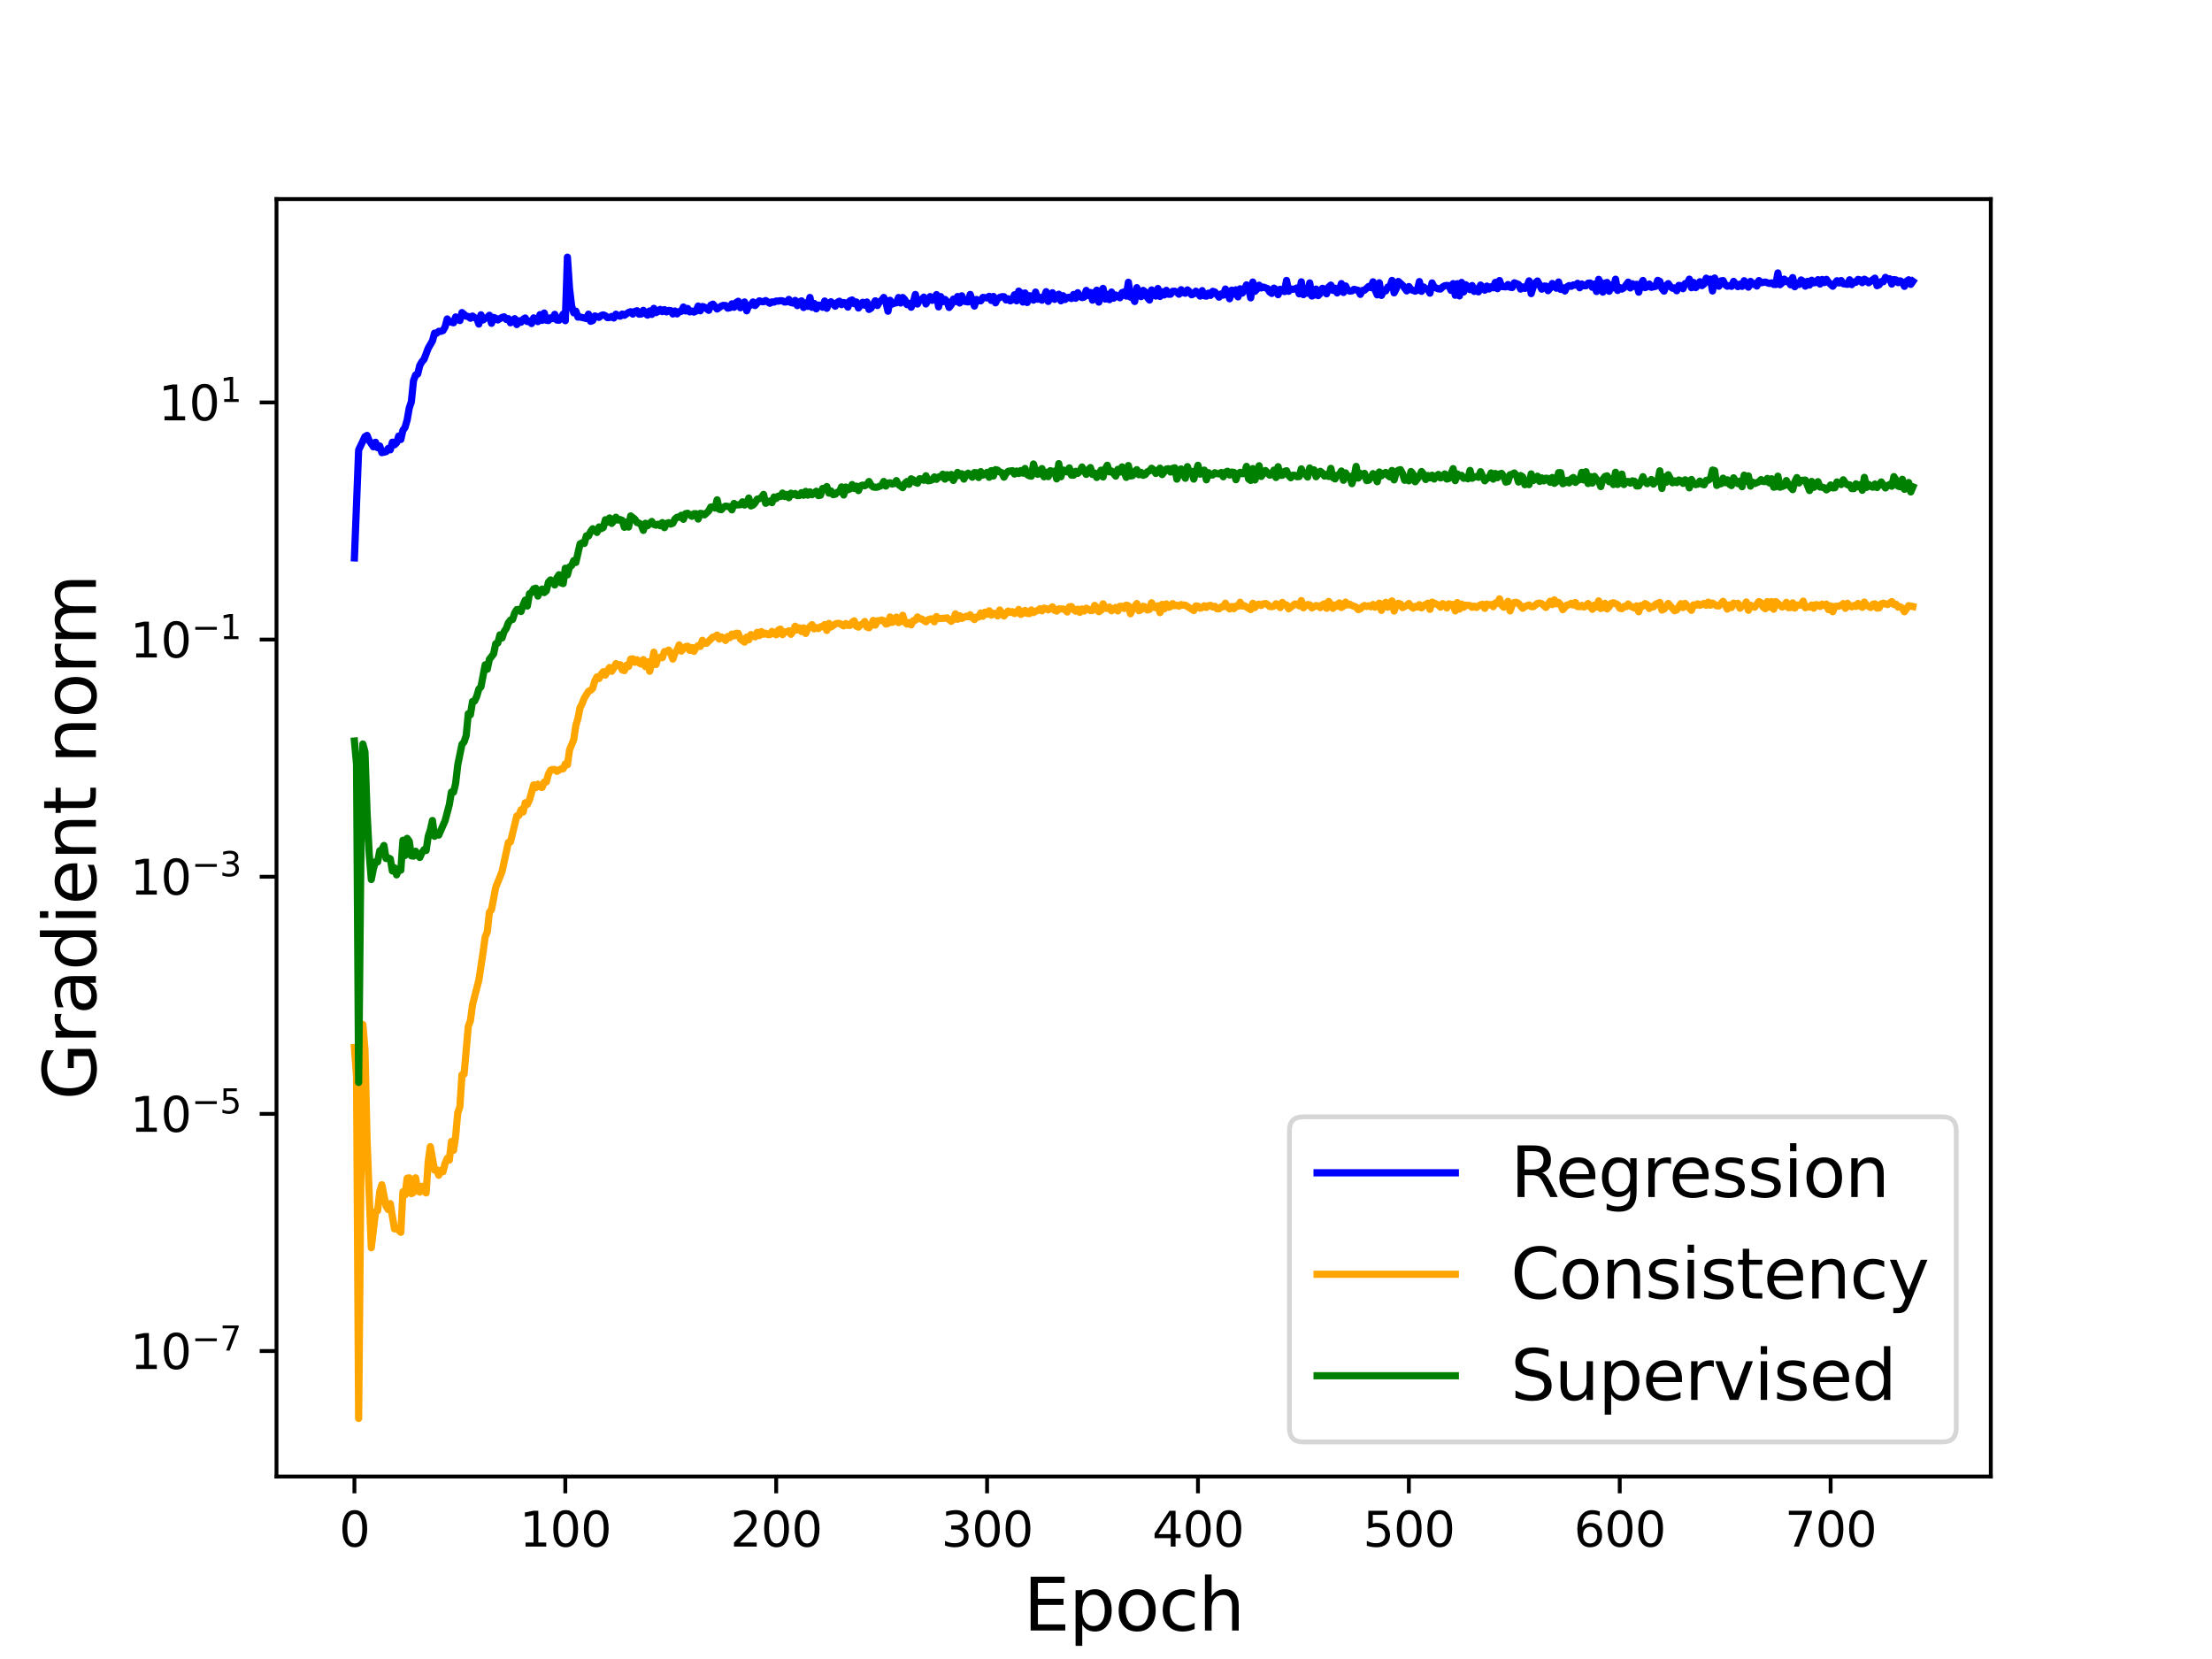 <?xml version="1.0" encoding="utf-8" standalone="no"?>
<!DOCTYPE svg PUBLIC "-//W3C//DTD SVG 1.1//EN"
  "http://www.w3.org/Graphics/SVG/1.1/DTD/svg11.dtd">
<svg height="345.6pt" version="1.1" viewBox="0 0 460.8 345.6" width="460.8pt" xmlns="http://www.w3.org/2000/svg" xmlns:xlink="http://www.w3.org/1999/xlink">
 <defs>
  <style type="text/css">*{stroke-linecap:butt;stroke-linejoin:round;}</style>
 </defs>
 <g id="figure_1">
  <g id="patch_1">
   <path d="M 0 345.6 
L 460.8 345.6 
L 460.8 0 
L 0 0 
z
" style="fill:#ffffff;"/>
  </g>
  <g id="axes_1">
   <g id="patch_2">
    <path d="M 57.6 307.584 
L 414.72 307.584 
L 414.72 41.472 
L 57.6 41.472 
z
" style="fill:#ffffff;"/>
   </g>
   <g id="matplotlib.axis_1">
    <g id="xtick_1">
     <g id="line2d_1">
      <defs>
       <path d="M 0 0 
L 0 3.5 
" id="m31552e135c" style="stroke:#000000;stroke-width:0.8;"/>
      </defs>
      <g>
       <use style="stroke:#000000;stroke-width:0.8;" x="73.833" xlink:href="#m31552e135c" y="307.584"/>
      </g>
     </g>
     <g id="text_1">
      <!-- 0 -->
      <g transform="translate(70.651 322.182)scale(0.1 -0.1)">
       <defs>
        <path d="M 2034 4250 
Q 1547 4250 1301 3770 
Q 1056 3291 1056 2328 
Q 1056 1369 1301 889 
Q 1547 409 2034 409 
Q 2525 409 2770 889 
Q 3016 1369 3016 2328 
Q 3016 3291 2770 3770 
Q 2525 4250 2034 4250 
z
M 2034 4750 
Q 2819 4750 3233 4129 
Q 3647 3509 3647 2328 
Q 3647 1150 3233 529 
Q 2819 -91 2034 -91 
Q 1250 -91 836 529 
Q 422 1150 422 2328 
Q 422 3509 836 4129 
Q 1250 4750 2034 4750 
z
" id="DejaVuSans-30" transform="scale(0.016)"/>
       </defs>
       <use xlink:href="#DejaVuSans-30"/>
      </g>
     </g>
    </g>
    <g id="xtick_2">
     <g id="line2d_2">
      <g>
       <use style="stroke:#000000;stroke-width:0.8;" x="117.764" xlink:href="#m31552e135c" y="307.584"/>
      </g>
     </g>
     <g id="text_2">
      <!-- 100 -->
      <g transform="translate(108.221 322.182)scale(0.1 -0.1)">
       <defs>
        <path d="M 794 531 
L 1825 531 
L 1825 4091 
L 703 3866 
L 703 4441 
L 1819 4666 
L 2450 4666 
L 2450 531 
L 3481 531 
L 3481 0 
L 794 0 
L 794 531 
z
" id="DejaVuSans-31" transform="scale(0.016)"/>
       </defs>
       <use xlink:href="#DejaVuSans-31"/>
       <use x="63.623" xlink:href="#DejaVuSans-30"/>
       <use x="127.246" xlink:href="#DejaVuSans-30"/>
      </g>
     </g>
    </g>
    <g id="xtick_3">
     <g id="line2d_3">
      <g>
       <use style="stroke:#000000;stroke-width:0.8;" x="161.696" xlink:href="#m31552e135c" y="307.584"/>
      </g>
     </g>
     <g id="text_3">
      <!-- 200 -->
      <g transform="translate(152.152 322.182)scale(0.1 -0.1)">
       <defs>
        <path d="M 1228 531 
L 3431 531 
L 3431 0 
L 469 0 
L 469 531 
Q 828 903 1448 1529 
Q 2069 2156 2228 2338 
Q 2531 2678 2651 2914 
Q 2772 3150 2772 3378 
Q 2772 3750 2511 3984 
Q 2250 4219 1831 4219 
Q 1534 4219 1204 4116 
Q 875 4013 500 3803 
L 500 4441 
Q 881 4594 1212 4672 
Q 1544 4750 1819 4750 
Q 2544 4750 2975 4387 
Q 3406 4025 3406 3419 
Q 3406 3131 3298 2873 
Q 3191 2616 2906 2266 
Q 2828 2175 2409 1742 
Q 1991 1309 1228 531 
z
" id="DejaVuSans-32" transform="scale(0.016)"/>
       </defs>
       <use xlink:href="#DejaVuSans-32"/>
       <use x="63.623" xlink:href="#DejaVuSans-30"/>
       <use x="127.246" xlink:href="#DejaVuSans-30"/>
      </g>
     </g>
    </g>
    <g id="xtick_4">
     <g id="line2d_4">
      <g>
       <use style="stroke:#000000;stroke-width:0.8;" x="205.628" xlink:href="#m31552e135c" y="307.584"/>
      </g>
     </g>
     <g id="text_4">
      <!-- 300 -->
      <g transform="translate(196.084 322.182)scale(0.1 -0.1)">
       <defs>
        <path d="M 2597 2516 
Q 3050 2419 3304 2112 
Q 3559 1806 3559 1356 
Q 3559 666 3084 287 
Q 2609 -91 1734 -91 
Q 1441 -91 1130 -33 
Q 819 25 488 141 
L 488 750 
Q 750 597 1062 519 
Q 1375 441 1716 441 
Q 2309 441 2620 675 
Q 2931 909 2931 1356 
Q 2931 1769 2642 2001 
Q 2353 2234 1838 2234 
L 1294 2234 
L 1294 2753 
L 1863 2753 
Q 2328 2753 2575 2939 
Q 2822 3125 2822 3475 
Q 2822 3834 2567 4026 
Q 2313 4219 1838 4219 
Q 1578 4219 1281 4162 
Q 984 4106 628 3988 
L 628 4550 
Q 988 4650 1302 4700 
Q 1616 4750 1894 4750 
Q 2613 4750 3031 4423 
Q 3450 4097 3450 3541 
Q 3450 3153 3228 2886 
Q 3006 2619 2597 2516 
z
" id="DejaVuSans-33" transform="scale(0.016)"/>
       </defs>
       <use xlink:href="#DejaVuSans-33"/>
       <use x="63.623" xlink:href="#DejaVuSans-30"/>
       <use x="127.246" xlink:href="#DejaVuSans-30"/>
      </g>
     </g>
    </g>
    <g id="xtick_5">
     <g id="line2d_5">
      <g>
       <use style="stroke:#000000;stroke-width:0.8;" x="249.559" xlink:href="#m31552e135c" y="307.584"/>
      </g>
     </g>
     <g id="text_5">
      <!-- 400 -->
      <g transform="translate(240.015 322.182)scale(0.1 -0.1)">
       <defs>
        <path d="M 2419 4116 
L 825 1625 
L 2419 1625 
L 2419 4116 
z
M 2253 4666 
L 3047 4666 
L 3047 1625 
L 3713 1625 
L 3713 1100 
L 3047 1100 
L 3047 0 
L 2419 0 
L 2419 1100 
L 313 1100 
L 313 1709 
L 2253 4666 
z
" id="DejaVuSans-34" transform="scale(0.016)"/>
       </defs>
       <use xlink:href="#DejaVuSans-34"/>
       <use x="63.623" xlink:href="#DejaVuSans-30"/>
       <use x="127.246" xlink:href="#DejaVuSans-30"/>
      </g>
     </g>
    </g>
    <g id="xtick_6">
     <g id="line2d_6">
      <g>
       <use style="stroke:#000000;stroke-width:0.8;" x="293.491" xlink:href="#m31552e135c" y="307.584"/>
      </g>
     </g>
     <g id="text_6">
      <!-- 500 -->
      <g transform="translate(283.947 322.182)scale(0.1 -0.1)">
       <defs>
        <path d="M 691 4666 
L 3169 4666 
L 3169 4134 
L 1269 4134 
L 1269 2991 
Q 1406 3038 1543 3061 
Q 1681 3084 1819 3084 
Q 2600 3084 3056 2656 
Q 3513 2228 3513 1497 
Q 3513 744 3044 326 
Q 2575 -91 1722 -91 
Q 1428 -91 1123 -41 
Q 819 9 494 109 
L 494 744 
Q 775 591 1075 516 
Q 1375 441 1709 441 
Q 2250 441 2565 725 
Q 2881 1009 2881 1497 
Q 2881 1984 2565 2268 
Q 2250 2553 1709 2553 
Q 1456 2553 1204 2497 
Q 953 2441 691 2322 
L 691 4666 
z
" id="DejaVuSans-35" transform="scale(0.016)"/>
       </defs>
       <use xlink:href="#DejaVuSans-35"/>
       <use x="63.623" xlink:href="#DejaVuSans-30"/>
       <use x="127.246" xlink:href="#DejaVuSans-30"/>
      </g>
     </g>
    </g>
    <g id="xtick_7">
     <g id="line2d_7">
      <g>
       <use style="stroke:#000000;stroke-width:0.8;" x="337.422" xlink:href="#m31552e135c" y="307.584"/>
      </g>
     </g>
     <g id="text_7">
      <!-- 600 -->
      <g transform="translate(327.879 322.182)scale(0.1 -0.1)">
       <defs>
        <path d="M 2113 2584 
Q 1688 2584 1439 2293 
Q 1191 2003 1191 1497 
Q 1191 994 1439 701 
Q 1688 409 2113 409 
Q 2538 409 2786 701 
Q 3034 994 3034 1497 
Q 3034 2003 2786 2293 
Q 2538 2584 2113 2584 
z
M 3366 4563 
L 3366 3988 
Q 3128 4100 2886 4159 
Q 2644 4219 2406 4219 
Q 1781 4219 1451 3797 
Q 1122 3375 1075 2522 
Q 1259 2794 1537 2939 
Q 1816 3084 2150 3084 
Q 2853 3084 3261 2657 
Q 3669 2231 3669 1497 
Q 3669 778 3244 343 
Q 2819 -91 2113 -91 
Q 1303 -91 875 529 
Q 447 1150 447 2328 
Q 447 3434 972 4092 
Q 1497 4750 2381 4750 
Q 2619 4750 2861 4703 
Q 3103 4656 3366 4563 
z
" id="DejaVuSans-36" transform="scale(0.016)"/>
       </defs>
       <use xlink:href="#DejaVuSans-36"/>
       <use x="63.623" xlink:href="#DejaVuSans-30"/>
       <use x="127.246" xlink:href="#DejaVuSans-30"/>
      </g>
     </g>
    </g>
    <g id="xtick_8">
     <g id="line2d_8">
      <g>
       <use style="stroke:#000000;stroke-width:0.8;" x="381.354" xlink:href="#m31552e135c" y="307.584"/>
      </g>
     </g>
     <g id="text_8">
      <!-- 700 -->
      <g transform="translate(371.81 322.182)scale(0.1 -0.1)">
       <defs>
        <path d="M 525 4666 
L 3525 4666 
L 3525 4397 
L 1831 0 
L 1172 0 
L 2766 4134 
L 525 4134 
L 525 4666 
z
" id="DejaVuSans-37" transform="scale(0.016)"/>
       </defs>
       <use xlink:href="#DejaVuSans-37"/>
       <use x="63.623" xlink:href="#DejaVuSans-30"/>
       <use x="127.246" xlink:href="#DejaVuSans-30"/>
      </g>
     </g>
    </g>
    <g id="text_9">
     <!-- Epoch -->
     <g transform="translate(213.194 339.66)scale(0.15 -0.15)">
      <defs>
       <path d="M 628 4666 
L 3578 4666 
L 3578 4134 
L 1259 4134 
L 1259 2753 
L 3481 2753 
L 3481 2222 
L 1259 2222 
L 1259 531 
L 3634 531 
L 3634 0 
L 628 0 
L 628 4666 
z
" id="DejaVuSans-45" transform="scale(0.016)"/>
       <path d="M 1159 525 
L 1159 -1331 
L 581 -1331 
L 581 3500 
L 1159 3500 
L 1159 2969 
Q 1341 3281 1617 3432 
Q 1894 3584 2278 3584 
Q 2916 3584 3314 3078 
Q 3713 2572 3713 1747 
Q 3713 922 3314 415 
Q 2916 -91 2278 -91 
Q 1894 -91 1617 61 
Q 1341 213 1159 525 
z
M 3116 1747 
Q 3116 2381 2855 2742 
Q 2594 3103 2138 3103 
Q 1681 3103 1420 2742 
Q 1159 2381 1159 1747 
Q 1159 1113 1420 752 
Q 1681 391 2138 391 
Q 2594 391 2855 752 
Q 3116 1113 3116 1747 
z
" id="DejaVuSans-70" transform="scale(0.016)"/>
       <path d="M 1959 3097 
Q 1497 3097 1228 2736 
Q 959 2375 959 1747 
Q 959 1119 1226 758 
Q 1494 397 1959 397 
Q 2419 397 2687 759 
Q 2956 1122 2956 1747 
Q 2956 2369 2687 2733 
Q 2419 3097 1959 3097 
z
M 1959 3584 
Q 2709 3584 3137 3096 
Q 3566 2609 3566 1747 
Q 3566 888 3137 398 
Q 2709 -91 1959 -91 
Q 1206 -91 779 398 
Q 353 888 353 1747 
Q 353 2609 779 3096 
Q 1206 3584 1959 3584 
z
" id="DejaVuSans-6f" transform="scale(0.016)"/>
       <path d="M 3122 3366 
L 3122 2828 
Q 2878 2963 2633 3030 
Q 2388 3097 2138 3097 
Q 1578 3097 1268 2742 
Q 959 2388 959 1747 
Q 959 1106 1268 751 
Q 1578 397 2138 397 
Q 2388 397 2633 464 
Q 2878 531 3122 666 
L 3122 134 
Q 2881 22 2623 -34 
Q 2366 -91 2075 -91 
Q 1284 -91 818 406 
Q 353 903 353 1747 
Q 353 2603 823 3093 
Q 1294 3584 2113 3584 
Q 2378 3584 2631 3529 
Q 2884 3475 3122 3366 
z
" id="DejaVuSans-63" transform="scale(0.016)"/>
       <path d="M 3513 2113 
L 3513 0 
L 2938 0 
L 2938 2094 
Q 2938 2591 2744 2837 
Q 2550 3084 2163 3084 
Q 1697 3084 1428 2787 
Q 1159 2491 1159 1978 
L 1159 0 
L 581 0 
L 581 4863 
L 1159 4863 
L 1159 2956 
Q 1366 3272 1645 3428 
Q 1925 3584 2291 3584 
Q 2894 3584 3203 3211 
Q 3513 2838 3513 2113 
z
" id="DejaVuSans-68" transform="scale(0.016)"/>
      </defs>
      <use xlink:href="#DejaVuSans-45"/>
      <use x="63.184" xlink:href="#DejaVuSans-70"/>
      <use x="126.66" xlink:href="#DejaVuSans-6f"/>
      <use x="187.842" xlink:href="#DejaVuSans-63"/>
      <use x="242.822" xlink:href="#DejaVuSans-68"/>
     </g>
    </g>
   </g>
   <g id="matplotlib.axis_2">
    <g id="ytick_1">
     <g id="line2d_9">
      <defs>
       <path d="M 0 0 
L -3.5 0 
" id="mdfb8692e1c" style="stroke:#000000;stroke-width:0.8;"/>
      </defs>
      <g>
       <use style="stroke:#000000;stroke-width:0.8;" x="57.6" xlink:href="#mdfb8692e1c" y="281.444"/>
      </g>
     </g>
     <g id="text_10">
      <!-- $\mathdefault{10^{-7}}$ -->
      <g transform="translate(27.1 285.244)scale(0.1 -0.1)">
       <defs>
        <path d="M 678 2272 
L 4684 2272 
L 4684 1741 
L 678 1741 
L 678 2272 
z
" id="DejaVuSans-2212" transform="scale(0.016)"/>
       </defs>
       <use transform="translate(0 0.684)" xlink:href="#DejaVuSans-31"/>
       <use transform="translate(63.623 0.684)" xlink:href="#DejaVuSans-30"/>
       <use transform="translate(128.203 38.966)scale(0.7)" xlink:href="#DejaVuSans-2212"/>
       <use transform="translate(186.855 38.966)scale(0.7)" xlink:href="#DejaVuSans-37"/>
      </g>
     </g>
    </g>
    <g id="ytick_2">
     <g id="line2d_10">
      <g>
       <use style="stroke:#000000;stroke-width:0.8;" x="57.6" xlink:href="#mdfb8692e1c" y="232.041"/>
      </g>
     </g>
     <g id="text_11">
      <!-- $\mathdefault{10^{-5}}$ -->
      <g transform="translate(27.1 235.841)scale(0.1 -0.1)">
       <use transform="translate(0 0.684)" xlink:href="#DejaVuSans-31"/>
       <use transform="translate(63.623 0.684)" xlink:href="#DejaVuSans-30"/>
       <use transform="translate(128.203 38.966)scale(0.7)" xlink:href="#DejaVuSans-2212"/>
       <use transform="translate(186.855 38.966)scale(0.7)" xlink:href="#DejaVuSans-35"/>
      </g>
     </g>
    </g>
    <g id="ytick_3">
     <g id="line2d_11">
      <g>
       <use style="stroke:#000000;stroke-width:0.8;" x="57.6" xlink:href="#mdfb8692e1c" y="182.638"/>
      </g>
     </g>
     <g id="text_12">
      <!-- $\mathdefault{10^{-3}}$ -->
      <g transform="translate(27.1 186.438)scale(0.1 -0.1)">
       <use transform="translate(0 0.766)" xlink:href="#DejaVuSans-31"/>
       <use transform="translate(63.623 0.766)" xlink:href="#DejaVuSans-30"/>
       <use transform="translate(128.203 39.047)scale(0.7)" xlink:href="#DejaVuSans-2212"/>
       <use transform="translate(186.855 39.047)scale(0.7)" xlink:href="#DejaVuSans-33"/>
      </g>
     </g>
    </g>
    <g id="ytick_4">
     <g id="line2d_12">
      <g>
       <use style="stroke:#000000;stroke-width:0.8;" x="57.6" xlink:href="#mdfb8692e1c" y="133.235"/>
      </g>
     </g>
     <g id="text_13">
      <!-- $\mathdefault{10^{-1}}$ -->
      <g transform="translate(27.1 137.035)scale(0.1 -0.1)">
       <use transform="translate(0 0.684)" xlink:href="#DejaVuSans-31"/>
       <use transform="translate(63.623 0.684)" xlink:href="#DejaVuSans-30"/>
       <use transform="translate(128.203 38.966)scale(0.7)" xlink:href="#DejaVuSans-2212"/>
       <use transform="translate(186.855 38.966)scale(0.7)" xlink:href="#DejaVuSans-31"/>
      </g>
     </g>
    </g>
    <g id="ytick_5">
     <g id="line2d_13">
      <g>
       <use style="stroke:#000000;stroke-width:0.8;" x="57.6" xlink:href="#mdfb8692e1c" y="83.833"/>
      </g>
     </g>
     <g id="text_14">
      <!-- $\mathdefault{10^{1}}$ -->
      <g transform="translate(33 87.632)scale(0.1 -0.1)">
       <use transform="translate(0 0.684)" xlink:href="#DejaVuSans-31"/>
       <use transform="translate(63.623 0.684)" xlink:href="#DejaVuSans-30"/>
       <use transform="translate(128.203 38.966)scale(0.7)" xlink:href="#DejaVuSans-31"/>
      </g>
     </g>
    </g>
    <g id="text_15">
     <!-- Gradient norm -->
     <g transform="translate(19.98 229.155)rotate(-90)scale(0.15 -0.15)">
      <defs>
       <path d="M 3809 666 
L 3809 1919 
L 2778 1919 
L 2778 2438 
L 4434 2438 
L 4434 434 
Q 4069 175 3628 42 
Q 3188 -91 2688 -91 
Q 1594 -91 976 548 
Q 359 1188 359 2328 
Q 359 3472 976 4111 
Q 1594 4750 2688 4750 
Q 3144 4750 3555 4637 
Q 3966 4525 4313 4306 
L 4313 3634 
Q 3963 3931 3569 4081 
Q 3175 4231 2741 4231 
Q 1884 4231 1454 3753 
Q 1025 3275 1025 2328 
Q 1025 1384 1454 906 
Q 1884 428 2741 428 
Q 3075 428 3337 486 
Q 3600 544 3809 666 
z
" id="DejaVuSans-47" transform="scale(0.016)"/>
       <path d="M 2631 2963 
Q 2534 3019 2420 3045 
Q 2306 3072 2169 3072 
Q 1681 3072 1420 2755 
Q 1159 2438 1159 1844 
L 1159 0 
L 581 0 
L 581 3500 
L 1159 3500 
L 1159 2956 
Q 1341 3275 1631 3429 
Q 1922 3584 2338 3584 
Q 2397 3584 2469 3576 
Q 2541 3569 2628 3553 
L 2631 2963 
z
" id="DejaVuSans-72" transform="scale(0.016)"/>
       <path d="M 2194 1759 
Q 1497 1759 1228 1600 
Q 959 1441 959 1056 
Q 959 750 1161 570 
Q 1363 391 1709 391 
Q 2188 391 2477 730 
Q 2766 1069 2766 1631 
L 2766 1759 
L 2194 1759 
z
M 3341 1997 
L 3341 0 
L 2766 0 
L 2766 531 
Q 2569 213 2275 61 
Q 1981 -91 1556 -91 
Q 1019 -91 701 211 
Q 384 513 384 1019 
Q 384 1609 779 1909 
Q 1175 2209 1959 2209 
L 2766 2209 
L 2766 2266 
Q 2766 2663 2505 2880 
Q 2244 3097 1772 3097 
Q 1472 3097 1187 3025 
Q 903 2953 641 2809 
L 641 3341 
Q 956 3463 1253 3523 
Q 1550 3584 1831 3584 
Q 2591 3584 2966 3190 
Q 3341 2797 3341 1997 
z
" id="DejaVuSans-61" transform="scale(0.016)"/>
       <path d="M 2906 2969 
L 2906 4863 
L 3481 4863 
L 3481 0 
L 2906 0 
L 2906 525 
Q 2725 213 2448 61 
Q 2172 -91 1784 -91 
Q 1150 -91 751 415 
Q 353 922 353 1747 
Q 353 2572 751 3078 
Q 1150 3584 1784 3584 
Q 2172 3584 2448 3432 
Q 2725 3281 2906 2969 
z
M 947 1747 
Q 947 1113 1208 752 
Q 1469 391 1925 391 
Q 2381 391 2643 752 
Q 2906 1113 2906 1747 
Q 2906 2381 2643 2742 
Q 2381 3103 1925 3103 
Q 1469 3103 1208 2742 
Q 947 2381 947 1747 
z
" id="DejaVuSans-64" transform="scale(0.016)"/>
       <path d="M 603 3500 
L 1178 3500 
L 1178 0 
L 603 0 
L 603 3500 
z
M 603 4863 
L 1178 4863 
L 1178 4134 
L 603 4134 
L 603 4863 
z
" id="DejaVuSans-69" transform="scale(0.016)"/>
       <path d="M 3597 1894 
L 3597 1613 
L 953 1613 
Q 991 1019 1311 708 
Q 1631 397 2203 397 
Q 2534 397 2845 478 
Q 3156 559 3463 722 
L 3463 178 
Q 3153 47 2828 -22 
Q 2503 -91 2169 -91 
Q 1331 -91 842 396 
Q 353 884 353 1716 
Q 353 2575 817 3079 
Q 1281 3584 2069 3584 
Q 2775 3584 3186 3129 
Q 3597 2675 3597 1894 
z
M 3022 2063 
Q 3016 2534 2758 2815 
Q 2500 3097 2075 3097 
Q 1594 3097 1305 2825 
Q 1016 2553 972 2059 
L 3022 2063 
z
" id="DejaVuSans-65" transform="scale(0.016)"/>
       <path d="M 3513 2113 
L 3513 0 
L 2938 0 
L 2938 2094 
Q 2938 2591 2744 2837 
Q 2550 3084 2163 3084 
Q 1697 3084 1428 2787 
Q 1159 2491 1159 1978 
L 1159 0 
L 581 0 
L 581 3500 
L 1159 3500 
L 1159 2956 
Q 1366 3272 1645 3428 
Q 1925 3584 2291 3584 
Q 2894 3584 3203 3211 
Q 3513 2838 3513 2113 
z
" id="DejaVuSans-6e" transform="scale(0.016)"/>
       <path d="M 1172 4494 
L 1172 3500 
L 2356 3500 
L 2356 3053 
L 1172 3053 
L 1172 1153 
Q 1172 725 1289 603 
Q 1406 481 1766 481 
L 2356 481 
L 2356 0 
L 1766 0 
Q 1100 0 847 248 
Q 594 497 594 1153 
L 594 3053 
L 172 3053 
L 172 3500 
L 594 3500 
L 594 4494 
L 1172 4494 
z
" id="DejaVuSans-74" transform="scale(0.016)"/>
       <path id="DejaVuSans-20" transform="scale(0.016)"/>
       <path d="M 3328 2828 
Q 3544 3216 3844 3400 
Q 4144 3584 4550 3584 
Q 5097 3584 5394 3201 
Q 5691 2819 5691 2113 
L 5691 0 
L 5113 0 
L 5113 2094 
Q 5113 2597 4934 2840 
Q 4756 3084 4391 3084 
Q 3944 3084 3684 2787 
Q 3425 2491 3425 1978 
L 3425 0 
L 2847 0 
L 2847 2094 
Q 2847 2600 2669 2842 
Q 2491 3084 2119 3084 
Q 1678 3084 1418 2786 
Q 1159 2488 1159 1978 
L 1159 0 
L 581 0 
L 581 3500 
L 1159 3500 
L 1159 2956 
Q 1356 3278 1631 3431 
Q 1906 3584 2284 3584 
Q 2666 3584 2933 3390 
Q 3200 3197 3328 2828 
z
" id="DejaVuSans-6d" transform="scale(0.016)"/>
      </defs>
      <use xlink:href="#DejaVuSans-47"/>
      <use x="77.49" xlink:href="#DejaVuSans-72"/>
      <use x="118.604" xlink:href="#DejaVuSans-61"/>
      <use x="179.883" xlink:href="#DejaVuSans-64"/>
      <use x="243.359" xlink:href="#DejaVuSans-69"/>
      <use x="271.143" xlink:href="#DejaVuSans-65"/>
      <use x="332.666" xlink:href="#DejaVuSans-6e"/>
      <use x="396.045" xlink:href="#DejaVuSans-74"/>
      <use x="435.254" xlink:href="#DejaVuSans-20"/>
      <use x="467.041" xlink:href="#DejaVuSans-6e"/>
      <use x="530.42" xlink:href="#DejaVuSans-6f"/>
      <use x="591.602" xlink:href="#DejaVuSans-72"/>
      <use x="630.965" xlink:href="#DejaVuSans-6d"/>
     </g>
    </g>
   </g>
   <g id="line2d_14">
    <path clip-path="url(#pa56eb8886a)" d="M 73.833 116.219 
L 74.711 93.74 
L 76.029 90.967 
L 76.469 90.708 
L 76.908 91.788 
L 77.787 93.085 
L 78.226 92.131 
L 78.665 93.266 
L 79.105 92.904 
L 79.544 94.298 
L 80.422 94.095 
L 80.862 93.422 
L 81.301 93.709 
L 81.74 92.118 
L 82.18 92.665 
L 82.619 92.236 
L 83.058 90.833 
L 83.498 91.556 
L 83.937 89.638 
L 84.376 89.044 
L 84.816 87.494 
L 85.255 84.992 
L 85.694 83.692 
L 86.134 79.326 
L 86.573 78.13 
L 87.012 77.907 
L 87.452 76.121 
L 87.891 75.36 
L 88.33 74.859 
L 89.209 72.539 
L 90.087 71.019 
L 90.527 69.397 
L 90.966 69.422 
L 91.405 69.014 
L 91.845 69.029 
L 92.284 68.857 
L 92.723 68.097 
L 93.163 66.443 
L 93.602 67.012 
L 94.481 67.239 
L 94.92 66.023 
L 95.359 66.509 
L 95.799 66.782 
L 96.238 65.115 
L 97.116 65.874 
L 97.556 65.925 
L 97.995 66.293 
L 98.434 65.841 
L 98.874 66.183 
L 99.313 66.33 
L 99.752 67.51 
L 100.192 65.583 
L 100.631 66.655 
L 101.07 66.314 
L 101.51 66.14 
L 101.949 65.675 
L 102.388 67.35 
L 102.828 66.126 
L 103.267 66.294 
L 103.706 66.653 
L 104.585 66.116 
L 105.024 66.009 
L 105.463 66.541 
L 105.903 66.383 
L 106.342 67.245 
L 107.221 66.386 
L 107.66 67.61 
L 108.099 66.823 
L 108.539 67.131 
L 108.978 66.504 
L 109.417 66.241 
L 109.857 66.991 
L 110.296 66.873 
L 110.735 67.401 
L 111.175 66.217 
L 111.614 66.45 
L 112.053 67.001 
L 112.493 65.541 
L 112.932 66.737 
L 113.371 65.21 
L 113.81 66.71 
L 114.25 66.774 
L 114.689 66.202 
L 115.128 66.381 
L 115.568 65.483 
L 116.007 66.672 
L 116.446 66.709 
L 116.886 66.191 
L 117.325 65.43 
L 117.764 66.804 
L 118.204 53.568 
L 118.643 60.064 
L 119.082 63.757 
L 119.522 65.168 
L 119.961 64.817 
L 120.4 66.061 
L 120.84 66.032 
L 121.718 66.242 
L 122.157 66.362 
L 122.597 65.448 
L 123.036 66.934 
L 123.475 66.764 
L 123.915 65.818 
L 124.793 66.115 
L 125.233 65.721 
L 125.672 65.599 
L 126.111 65.77 
L 126.551 66.171 
L 126.99 66.139 
L 127.429 65.923 
L 127.869 66.242 
L 128.308 65.452 
L 128.747 65.745 
L 129.187 65.869 
L 129.626 65.427 
L 130.065 65.686 
L 130.944 65.089 
L 131.383 64.934 
L 131.822 65.428 
L 132.262 64.869 
L 132.701 64.73 
L 133.14 65.447 
L 133.58 65.411 
L 134.019 64.648 
L 134.458 65.298 
L 134.898 65.645 
L 135.337 64.775 
L 135.776 65.495 
L 136.216 64.238 
L 136.655 65.127 
L 137.094 64.898 
L 137.534 64.452 
L 137.973 64.912 
L 138.412 64.508 
L 138.851 64.975 
L 139.291 64.66 
L 139.73 64.714 
L 140.169 65.407 
L 140.609 64.789 
L 141.048 65.389 
L 141.487 64.914 
L 141.927 64.861 
L 142.366 63.957 
L 142.805 64.775 
L 143.245 64.255 
L 143.684 64.974 
L 144.123 64.796 
L 144.563 65.018 
L 145.002 64.796 
L 145.441 63.749 
L 145.881 64.745 
L 146.32 63.852 
L 146.759 63.978 
L 147.638 64.646 
L 148.077 63.559 
L 148.516 63.362 
L 149.395 64.374 
L 150.274 63.751 
L 150.713 63.611 
L 151.152 63.648 
L 151.592 64.194 
L 152.031 64.112 
L 152.47 63.295 
L 152.91 64.013 
L 153.349 63.033 
L 153.788 62.76 
L 154.228 64.115 
L 154.667 63.62 
L 155.106 62.904 
L 155.546 64.745 
L 155.985 63.621 
L 156.424 63.558 
L 156.863 62.907 
L 157.303 63.649 
L 158.181 62.665 
L 158.621 62.823 
L 159.06 62.854 
L 159.499 62.611 
L 160.378 63.179 
L 160.817 62.884 
L 161.257 62.931 
L 161.696 62.71 
L 162.135 62.729 
L 162.575 62.635 
L 163.014 62.671 
L 163.453 62.92 
L 163.893 62.885 
L 164.332 62.373 
L 164.771 63.04 
L 165.21 63.126 
L 165.65 62.58 
L 166.089 63.664 
L 166.528 62.892 
L 166.968 62.677 
L 167.407 64.064 
L 167.846 63.088 
L 168.286 63.822 
L 168.725 61.966 
L 169.164 64.035 
L 169.604 63.201 
L 170.043 64.336 
L 170.482 63.542 
L 170.922 63.625 
L 171.361 64.017 
L 171.8 62.705 
L 172.24 64.228 
L 172.679 63.148 
L 173.118 62.867 
L 173.997 63.787 
L 174.436 62.985 
L 174.875 62.751 
L 175.315 63.466 
L 175.754 63.036 
L 176.193 63.103 
L 176.633 63.98 
L 177.072 62.653 
L 177.511 62.487 
L 177.951 63.274 
L 178.39 62.903 
L 178.829 64.163 
L 179.708 62.972 
L 180.147 63.584 
L 180.587 62.916 
L 181.026 64.459 
L 181.465 64.188 
L 182.344 62.66 
L 182.783 63.644 
L 183.222 62.882 
L 183.662 62.535 
L 184.101 61.97 
L 184.54 62.878 
L 184.98 64.839 
L 185.419 62.555 
L 185.858 63.355 
L 186.298 63.146 
L 186.737 63.078 
L 187.176 61.977 
L 187.616 63.128 
L 188.055 61.973 
L 188.494 62.43 
L 188.934 63.455 
L 189.373 63.179 
L 189.812 64.007 
L 190.251 62.964 
L 190.691 61.341 
L 191.13 63.337 
L 191.569 62.459 
L 192.009 62.402 
L 192.448 61.897 
L 192.887 63.325 
L 193.766 61.786 
L 194.205 62.576 
L 194.645 62.205 
L 195.084 61.365 
L 195.523 63.926 
L 195.963 61.785 
L 196.402 62.84 
L 196.841 62.363 
L 197.281 62.806 
L 197.72 64.055 
L 198.159 63.501 
L 198.598 62.314 
L 199.038 62.832 
L 199.477 61.769 
L 199.916 63.121 
L 200.356 61.619 
L 200.795 62.745 
L 201.674 62.898 
L 202.113 61.336 
L 202.992 63.758 
L 203.431 62.382 
L 203.87 62.632 
L 204.31 62.67 
L 204.749 61.958 
L 205.628 62.06 
L 206.067 61.728 
L 206.506 62.589 
L 206.945 61.756 
L 207.385 63.085 
L 207.824 62.263 
L 208.263 61.964 
L 208.703 61.804 
L 209.142 61.806 
L 209.581 62.49 
L 210.021 62.239 
L 210.46 62.674 
L 210.899 62.442 
L 211.339 61.402 
L 211.778 62.664 
L 212.217 60.643 
L 212.657 61.022 
L 213.096 62.922 
L 213.535 61.032 
L 213.975 63.018 
L 214.414 61.597 
L 214.853 61.676 
L 215.292 62.523 
L 215.732 60.848 
L 216.171 62.331 
L 216.61 61.916 
L 217.05 62.536 
L 217.489 61.924 
L 217.928 60.763 
L 218.368 62.795 
L 219.246 60.98 
L 219.686 62.365 
L 220.125 61.988 
L 220.564 61.288 
L 221.004 62.66 
L 221.443 61.598 
L 221.882 62.398 
L 222.322 61.979 
L 222.761 61.922 
L 223.2 62.188 
L 223.639 61.349 
L 224.079 62.137 
L 224.518 60.976 
L 224.957 61.72 
L 225.397 61.996 
L 225.836 61.889 
L 226.275 60.494 
L 226.715 61.554 
L 227.154 60.922 
L 227.593 62.53 
L 228.033 60.987 
L 228.472 60.456 
L 228.911 62.933 
L 229.351 60.72 
L 229.79 60.076 
L 230.229 62.309 
L 230.669 61.355 
L 231.108 62.43 
L 231.547 60.834 
L 231.986 62.123 
L 232.426 61.445 
L 233.304 62.036 
L 233.744 60.958 
L 234.183 60.813 
L 234.622 61.685 
L 235.062 58.801 
L 235.501 61.901 
L 235.94 61.891 
L 236.38 62.806 
L 236.819 59.922 
L 237.258 61.41 
L 237.698 61.799 
L 238.137 60.496 
L 238.576 60.83 
L 239.016 61.949 
L 239.455 62.502 
L 239.894 60.403 
L 240.334 61.348 
L 240.773 61.673 
L 241.212 60.102 
L 241.651 61.759 
L 242.091 60.776 
L 242.53 61.445 
L 242.969 60.482 
L 243.409 61.295 
L 243.848 61.293 
L 244.287 60.685 
L 244.727 60.667 
L 245.166 60.895 
L 245.605 61.292 
L 246.045 60.352 
L 246.484 60.955 
L 246.923 61.09 
L 247.363 60.395 
L 247.802 60.785 
L 248.241 61.409 
L 248.681 61.219 
L 249.12 60.663 
L 249.559 61.001 
L 249.998 61.679 
L 250.438 60.543 
L 250.877 61.61 
L 251.316 61.694 
L 251.756 61.064 
L 252.195 61.532 
L 252.634 60.685 
L 253.074 60.818 
L 253.952 61.9 
L 254.392 61.236 
L 254.831 61.484 
L 255.27 60.216 
L 255.71 60.948 
L 256.149 62.237 
L 256.588 60.443 
L 257.028 61.279 
L 257.467 60.366 
L 257.906 61.839 
L 258.345 60.156 
L 258.785 61.067 
L 259.224 60.431 
L 259.663 59.343 
L 260.103 59.952 
L 260.542 62.048 
L 260.981 58.757 
L 261.421 60.693 
L 261.86 60.22 
L 262.299 59.41 
L 262.739 59.983 
L 263.178 59.797 
L 264.057 60.124 
L 264.496 60.819 
L 264.935 61.128 
L 265.375 60.025 
L 265.814 60.314 
L 266.253 61.39 
L 266.692 60.263 
L 267.571 60.744 
L 268.01 58.413 
L 268.45 60.681 
L 268.889 60.177 
L 269.328 60.263 
L 269.768 60.188 
L 270.207 59.979 
L 270.646 61.21 
L 271.086 58.706 
L 271.525 61.382 
L 271.964 60.212 
L 272.404 61.089 
L 272.843 58.94 
L 273.282 61.669 
L 273.722 61.472 
L 274.161 60.216 
L 274.6 61.589 
L 275.039 61.134 
L 275.479 60.065 
L 275.918 60.209 
L 276.357 61.204 
L 276.797 59.779 
L 277.236 59.39 
L 277.675 60.499 
L 278.115 60.029 
L 278.554 61.022 
L 278.993 60.444 
L 279.433 59.077 
L 279.872 60.922 
L 280.311 59.566 
L 280.751 60.445 
L 281.19 60.647 
L 281.629 60.59 
L 282.069 60.276 
L 282.947 60.492 
L 283.386 61.32 
L 283.826 60.506 
L 284.265 60.444 
L 285.144 59.657 
L 285.583 59.922 
L 286.022 58.704 
L 286.462 60.408 
L 286.901 61.428 
L 287.34 58.911 
L 287.78 61.537 
L 288.219 60.604 
L 288.658 60.606 
L 289.098 59.8 
L 289.537 59.722 
L 289.976 58.411 
L 290.416 61.006 
L 290.855 60.165 
L 291.294 58.63 
L 292.173 59.415 
L 293.051 60.603 
L 293.491 59.688 
L 293.93 60.324 
L 294.809 60.654 
L 295.248 60.471 
L 295.687 58.652 
L 296.127 60.691 
L 296.566 59.779 
L 297.005 60.142 
L 297.445 60.241 
L 297.884 61.071 
L 298.323 58.938 
L 298.763 59.817 
L 299.641 60.177 
L 300.08 60.213 
L 300.52 59.778 
L 300.959 59.526 
L 301.398 59.458 
L 301.838 59.503 
L 302.277 60.496 
L 302.716 59.085 
L 303.156 61.51 
L 303.595 59.094 
L 304.034 61.644 
L 304.474 58.836 
L 304.913 60.819 
L 305.352 59.32 
L 305.792 59.955 
L 306.231 60.341 
L 306.67 59.483 
L 307.11 60.708 
L 307.549 60.134 
L 307.988 60.796 
L 308.427 59.379 
L 309.306 60.449 
L 309.745 59.592 
L 310.185 60.208 
L 310.624 59.727 
L 311.063 59.948 
L 311.503 58.823 
L 311.942 60.14 
L 312.381 58.439 
L 312.821 59.694 
L 313.699 59.756 
L 314.139 59.271 
L 314.578 59.828 
L 315.017 59.895 
L 315.457 58.918 
L 316.335 59.26 
L 316.774 60.223 
L 317.214 59.771 
L 317.653 60.082 
L 318.092 59.583 
L 318.532 58.512 
L 318.971 61.163 
L 319.41 59.758 
L 319.85 58.918 
L 320.289 58.534 
L 321.168 60.241 
L 321.607 59.6 
L 322.046 59.597 
L 322.486 60.556 
L 322.925 60.033 
L 323.364 59.058 
L 323.804 59.667 
L 324.243 60.049 
L 324.682 58.748 
L 325.121 60.288 
L 325.561 59.953 
L 326 60.615 
L 326.439 59.747 
L 326.879 59.488 
L 327.318 59.649 
L 327.757 59.351 
L 328.197 59.416 
L 328.636 59.02 
L 329.075 59.945 
L 329.515 59.162 
L 329.954 59.531 
L 330.393 59.525 
L 330.833 58.993 
L 331.272 58.958 
L 331.711 59.85 
L 332.151 59.172 
L 332.59 60.727 
L 333.029 58.187 
L 333.469 58.979 
L 333.908 60.855 
L 334.347 58.974 
L 334.786 58.849 
L 335.226 60.674 
L 335.665 59.376 
L 336.104 59.966 
L 336.544 58.162 
L 336.983 60.514 
L 337.422 59.898 
L 337.862 60.223 
L 338.301 59.949 
L 339.18 58.773 
L 339.619 59.984 
L 340.058 59.111 
L 340.498 59.675 
L 340.937 59.22 
L 341.376 60.866 
L 341.816 59.194 
L 342.255 58.427 
L 342.694 59.922 
L 343.133 59.736 
L 343.573 59.168 
L 344.012 59.853 
L 344.891 59.654 
L 345.33 58.401 
L 345.769 58.618 
L 346.209 60.111 
L 346.648 60.642 
L 347.087 59.477 
L 347.527 59.08 
L 347.966 59.682 
L 348.405 60.04 
L 348.845 59.962 
L 349.284 60.572 
L 349.723 59.449 
L 350.163 59.517 
L 350.602 60.138 
L 351.041 59.075 
L 351.48 59.038 
L 351.92 58.154 
L 352.359 59.934 
L 352.798 58.841 
L 353.238 59.916 
L 353.677 59.478 
L 354.116 58.685 
L 354.556 59.501 
L 354.995 59.142 
L 355.434 57.949 
L 355.874 58.733 
L 356.313 58.157 
L 356.752 60.611 
L 357.192 57.917 
L 357.631 59.188 
L 358.07 59.628 
L 358.51 58.512 
L 358.949 58.443 
L 359.388 59.313 
L 359.827 59.629 
L 360.267 59.486 
L 360.706 59.656 
L 361.145 58.613 
L 362.024 59.715 
L 362.463 59.19 
L 362.903 59.658 
L 363.342 58.479 
L 363.781 59.382 
L 364.221 59.818 
L 364.66 58.619 
L 365.099 59.237 
L 365.539 59.044 
L 365.978 59.587 
L 366.417 58.444 
L 366.857 58.91 
L 367.735 58.76 
L 368.614 59.05 
L 369.053 58.924 
L 369.492 59.252 
L 369.932 59.268 
L 370.371 56.854 
L 370.81 59.31 
L 371.25 58.929 
L 371.689 58.149 
L 372.128 58.674 
L 372.568 58.495 
L 373.007 59.328 
L 373.446 57.82 
L 373.886 59.732 
L 374.325 58.985 
L 374.764 59.268 
L 375.204 58.315 
L 375.643 58.638 
L 376.082 59.613 
L 376.521 58.618 
L 376.961 59.381 
L 377.4 58.372 
L 377.839 58.93 
L 378.279 58.848 
L 378.718 58.257 
L 379.157 59.18 
L 379.597 58.216 
L 380.036 58.868 
L 380.475 58.194 
L 380.915 58.822 
L 381.793 59.629 
L 382.672 58.48 
L 383.111 58.943 
L 383.551 58.44 
L 383.99 59.105 
L 384.868 59.234 
L 385.308 58.283 
L 385.747 59.297 
L 386.186 58.715 
L 386.626 58.81 
L 387.065 58.204 
L 387.504 58.322 
L 387.944 58.887 
L 388.383 58.166 
L 388.822 58.413 
L 389.262 58.908 
L 390.58 57.942 
L 391.019 59.52 
L 391.458 59.325 
L 391.898 58.656 
L 392.337 58.683 
L 392.776 57.779 
L 393.215 58.132 
L 393.655 58.081 
L 394.094 59.182 
L 394.533 58.243 
L 394.973 58.311 
L 395.412 58.881 
L 395.851 58.508 
L 396.291 58.797 
L 396.73 59.653 
L 397.169 58.596 
L 397.609 58.28 
L 398.048 59.238 
L 398.487 58.612 
L 398.487 58.612 
" style="fill:none;stroke:#0000ff;stroke-linecap:square;stroke-width:1.5;"/>
   </g>
   <g id="line2d_15">
    <path clip-path="url(#pa56eb8886a)" d="M 73.833 218.223 
L 74.272 224.266 
L 74.711 295.488 
L 75.151 247.729 
L 75.59 213.416 
L 76.029 218.629 
L 76.469 237.593 
L 77.347 259.929 
L 78.226 252.447 
L 78.665 252.228 
L 79.105 248.235 
L 79.544 246.811 
L 80.422 251.243 
L 80.862 251.964 
L 81.301 250.732 
L 82.18 255.997 
L 82.619 255.867 
L 83.498 256.719 
L 83.937 248.257 
L 84.376 248.935 
L 84.816 245.447 
L 85.255 245.372 
L 85.694 248.666 
L 86.134 248.413 
L 86.573 245.366 
L 87.012 247.899 
L 87.452 248.344 
L 87.891 247.129 
L 88.33 247.257 
L 88.769 248.505 
L 89.209 241.915 
L 89.648 238.867 
L 90.527 243.755 
L 90.966 243.691 
L 91.405 244.82 
L 91.845 243.784 
L 92.284 244.1 
L 92.723 242.345 
L 93.163 241.303 
L 93.602 241.682 
L 94.041 237.785 
L 94.481 239.629 
L 94.92 236.726 
L 95.359 231.811 
L 95.799 230.614 
L 96.238 223.891 
L 96.677 223.761 
L 97.556 213.812 
L 97.995 212.642 
L 98.434 209.308 
L 99.752 204.191 
L 100.631 198.396 
L 101.07 195.156 
L 101.51 194.136 
L 101.949 190.042 
L 102.388 189.492 
L 103.267 184.869 
L 104.585 181.57 
L 105.903 175.489 
L 106.342 175.395 
L 107.66 169.981 
L 108.099 169.862 
L 108.539 168.686 
L 108.978 169.157 
L 109.417 167.225 
L 109.857 167.57 
L 110.296 166.644 
L 111.175 163.497 
L 111.614 164.074 
L 112.053 163.36 
L 112.493 163.901 
L 112.932 164.042 
L 113.371 162.906 
L 113.81 162.897 
L 114.25 161.263 
L 114.689 160.433 
L 115.128 160.286 
L 115.568 160.311 
L 116.007 160.692 
L 116.886 160.157 
L 117.325 160.149 
L 117.764 159.124 
L 118.204 159.325 
L 118.643 156.236 
L 119.522 154.055 
L 119.961 151.137 
L 120.4 149.654 
L 120.84 147.418 
L 121.279 146.554 
L 121.718 145.438 
L 122.597 144.014 
L 123.036 143.801 
L 123.475 143.37 
L 123.915 141.838 
L 124.354 141.007 
L 124.793 141.351 
L 125.233 140.479 
L 125.672 139.924 
L 126.111 140.648 
L 126.551 139.688 
L 126.99 139.059 
L 127.429 139.842 
L 127.869 139.165 
L 128.308 138.238 
L 128.747 138.643 
L 129.187 138.459 
L 129.626 139.549 
L 130.065 139.708 
L 130.504 138.57 
L 130.944 138.837 
L 131.383 137.316 
L 131.822 137.252 
L 132.262 137.966 
L 132.701 137.437 
L 133.14 138.113 
L 133.58 138.343 
L 134.019 137.397 
L 134.458 138.885 
L 134.898 137.858 
L 135.337 139.843 
L 135.776 138.251 
L 136.216 135.861 
L 136.655 138.424 
L 137.094 137.046 
L 137.534 136.916 
L 137.973 137.011 
L 138.412 135.745 
L 138.851 135.717 
L 139.291 135.42 
L 139.73 136.16 
L 140.169 137.305 
L 140.609 135.999 
L 141.048 135.408 
L 141.487 134.346 
L 141.927 135.644 
L 142.805 134.717 
L 143.245 134.608 
L 143.684 135.485 
L 144.123 134.885 
L 144.563 135.691 
L 145.002 134.858 
L 145.441 134.48 
L 145.881 134.669 
L 146.32 133.38 
L 146.759 134.026 
L 147.199 134.006 
L 148.516 132.711 
L 148.956 132.632 
L 149.395 132.295 
L 149.834 133.122 
L 150.274 132.679 
L 150.713 132.92 
L 151.152 133.413 
L 151.592 132.588 
L 152.031 132.848 
L 152.47 132.089 
L 152.91 132.464 
L 153.349 131.918 
L 153.788 131.93 
L 154.228 133.112 
L 155.106 133.767 
L 155.546 132.715 
L 155.985 133.286 
L 156.424 132.189 
L 157.303 132.679 
L 157.742 131.727 
L 158.181 132.409 
L 158.621 131.57 
L 159.06 132.115 
L 159.499 131.912 
L 159.939 132.189 
L 160.378 132.205 
L 160.817 131.532 
L 161.696 132.237 
L 162.135 131.264 
L 162.575 131.049 
L 163.014 132.209 
L 163.453 131.635 
L 163.893 131.636 
L 164.332 131.414 
L 164.771 132.134 
L 165.21 131.488 
L 165.65 130.454 
L 166.089 131.242 
L 166.528 130.794 
L 166.968 131.566 
L 167.407 130.805 
L 167.846 131.959 
L 168.286 130.957 
L 169.164 130.129 
L 169.604 131.016 
L 170.043 130.743 
L 170.482 130.95 
L 170.922 130.566 
L 171.361 130.531 
L 171.8 130.112 
L 172.24 131.333 
L 172.679 129.867 
L 173.118 130.617 
L 173.997 129.984 
L 174.436 129.857 
L 174.875 129.873 
L 175.754 130.38 
L 176.193 129.896 
L 176.633 130.264 
L 177.072 130.294 
L 177.511 129.622 
L 177.951 129.337 
L 178.39 130.445 
L 178.829 130.635 
L 179.269 130.149 
L 179.708 129.995 
L 180.147 129.47 
L 180.587 130.611 
L 181.026 130.775 
L 181.465 130.244 
L 181.904 129.246 
L 182.344 130.226 
L 182.783 129.325 
L 183.222 129.318 
L 183.662 129.156 
L 184.101 129.308 
L 184.54 129.994 
L 184.98 129.889 
L 185.419 128.523 
L 185.858 129.652 
L 186.298 129.438 
L 186.737 128.552 
L 187.176 129.707 
L 187.616 129.454 
L 188.055 128.178 
L 188.494 129.608 
L 188.934 130.005 
L 189.373 129.686 
L 189.812 130.169 
L 190.251 129.299 
L 190.691 129.202 
L 191.13 128.517 
L 191.569 128.889 
L 192.009 128.947 
L 192.887 129.54 
L 193.327 129.124 
L 193.766 128.952 
L 194.205 128.925 
L 194.645 129.533 
L 195.084 128.438 
L 195.523 128.859 
L 196.841 128.791 
L 197.281 128.7 
L 198.159 129.431 
L 198.598 129.048 
L 199.038 127.878 
L 199.477 129.014 
L 199.916 128.261 
L 200.356 128.841 
L 201.234 128.381 
L 201.674 128.482 
L 202.113 128.068 
L 202.552 128.687 
L 202.992 129.067 
L 203.431 128.531 
L 203.87 128.535 
L 204.31 127.693 
L 204.749 128.387 
L 205.188 127.53 
L 205.628 127.967 
L 206.067 127.241 
L 206.506 128.142 
L 206.945 127.745 
L 207.385 127.86 
L 207.824 128.313 
L 208.263 127.071 
L 209.142 128.321 
L 210.021 127.287 
L 210.46 127.587 
L 210.899 127.413 
L 211.339 127.813 
L 211.778 127.616 
L 212.217 126.954 
L 212.657 127.997 
L 213.096 127.759 
L 213.535 127.155 
L 213.975 127.774 
L 214.414 127.838 
L 214.853 127.061 
L 215.292 127.611 
L 215.732 127.325 
L 216.171 127.189 
L 216.61 126.814 
L 217.05 127.252 
L 217.489 126.687 
L 217.928 126.793 
L 218.368 127.047 
L 219.246 126.419 
L 219.686 127.138 
L 220.125 127.299 
L 220.564 126.852 
L 221.443 126.865 
L 221.882 127.019 
L 222.322 127.49 
L 222.761 126.415 
L 223.2 126.358 
L 223.639 126.987 
L 224.079 127.313 
L 224.518 126.906 
L 224.957 127.573 
L 225.397 126.862 
L 225.836 127.289 
L 226.275 126.693 
L 227.154 127.192 
L 227.593 127.167 
L 228.033 126.116 
L 228.472 126.514 
L 228.911 127.431 
L 229.351 127.173 
L 229.79 125.785 
L 230.229 126.709 
L 230.669 126.751 
L 231.108 126.453 
L 231.547 127.24 
L 232.426 126.543 
L 232.865 127.272 
L 233.304 126.306 
L 233.744 126.301 
L 234.183 126.749 
L 234.622 126.055 
L 235.062 126.21 
L 235.501 127.857 
L 235.94 126.869 
L 236.819 125.725 
L 237.258 127.224 
L 237.698 127.032 
L 238.137 126.301 
L 238.576 126.449 
L 239.016 127.078 
L 239.455 126.954 
L 239.894 125.561 
L 240.334 126.472 
L 240.773 126.6 
L 241.212 126.19 
L 241.651 127.626 
L 242.091 125.904 
L 242.53 126.837 
L 242.969 125.805 
L 243.409 126.523 
L 243.848 126.364 
L 244.287 125.741 
L 244.727 126.165 
L 245.166 126.088 
L 245.605 126.286 
L 246.045 125.94 
L 246.484 126.084 
L 246.923 126.064 
L 248.681 127.191 
L 249.12 126.223 
L 249.559 126.283 
L 249.998 126.703 
L 250.438 126.565 
L 250.877 126.197 
L 251.316 126.547 
L 251.756 126.178 
L 252.195 126.104 
L 252.634 126.445 
L 253.074 126.3 
L 253.513 126.821 
L 253.952 126.827 
L 254.392 126.435 
L 254.831 126.386 
L 255.27 125.65 
L 255.71 126.438 
L 256.149 126.841 
L 256.588 126.341 
L 257.028 126.805 
L 257.467 126.246 
L 257.906 126.298 
L 258.345 125.464 
L 258.785 126.247 
L 259.224 126.189 
L 260.103 126.718 
L 260.542 126.991 
L 260.981 125.684 
L 261.421 126.569 
L 261.86 125.967 
L 262.299 125.858 
L 262.739 126.14 
L 263.178 125.791 
L 263.617 125.723 
L 264.057 125.918 
L 264.496 126.357 
L 264.935 126.392 
L 265.375 126.262 
L 265.814 125.78 
L 266.253 125.983 
L 266.692 126.571 
L 267.132 125.494 
L 267.571 125.982 
L 268.01 126.03 
L 268.45 126.824 
L 269.768 125.815 
L 270.207 125.894 
L 270.646 126.21 
L 271.086 125.109 
L 271.525 126.624 
L 271.964 126.195 
L 272.404 125.935 
L 272.843 125.997 
L 273.282 126.645 
L 274.161 126.143 
L 274.6 126.235 
L 275.039 126.581 
L 275.479 125.973 
L 275.918 125.782 
L 276.357 126.72 
L 276.797 125.287 
L 277.236 125.897 
L 277.675 126.727 
L 278.115 126.009 
L 278.554 126.297 
L 278.993 125.6 
L 279.433 126.556 
L 279.872 126.264 
L 280.311 125.425 
L 280.751 126.014 
L 281.19 125.876 
L 281.629 126.136 
L 282.508 126.467 
L 282.947 127 
L 283.386 126.825 
L 283.826 126.371 
L 284.265 126.132 
L 284.704 126.344 
L 285.144 126.19 
L 285.583 126.406 
L 286.022 125.921 
L 286.462 126.497 
L 287.34 125.644 
L 287.78 127.158 
L 288.219 126.095 
L 288.658 125.474 
L 289.098 126.495 
L 289.537 125.666 
L 289.976 125.179 
L 290.416 127.292 
L 290.855 126.118 
L 291.294 125.684 
L 291.733 125.809 
L 292.173 126.585 
L 293.051 126.106 
L 293.491 125.708 
L 293.93 126.323 
L 294.369 126.69 
L 294.809 126.316 
L 295.248 126.454 
L 295.687 125.955 
L 296.127 126.635 
L 296.566 126.181 
L 297.445 125.667 
L 297.884 126.941 
L 298.323 125.436 
L 299.641 126.046 
L 300.08 126.486 
L 300.52 125.743 
L 300.959 125.968 
L 301.398 126.648 
L 301.838 125.78 
L 302.277 125.932 
L 302.716 125.911 
L 303.156 127.268 
L 303.595 125.529 
L 304.034 126.891 
L 304.474 125.859 
L 304.913 126.495 
L 305.352 126.076 
L 306.231 126.147 
L 306.67 126.525 
L 307.11 126.273 
L 307.549 126.556 
L 308.427 125.97 
L 308.867 125.891 
L 309.306 126.732 
L 309.745 125.834 
L 310.185 126.01 
L 310.624 125.928 
L 311.063 126.387 
L 311.503 125.611 
L 311.942 125.692 
L 312.381 124.744 
L 312.821 126.057 
L 313.26 126.495 
L 313.699 126.141 
L 314.139 125.267 
L 314.578 127.264 
L 315.017 126.056 
L 315.457 125.502 
L 315.896 125.483 
L 316.335 125.715 
L 317.214 126.723 
L 317.653 126.357 
L 318.532 126.021 
L 318.971 126.372 
L 319.41 126.387 
L 320.289 125.701 
L 320.728 125.624 
L 321.168 125.765 
L 322.046 126.541 
L 322.925 125.247 
L 323.364 125.943 
L 323.804 124.961 
L 324.243 125.773 
L 324.682 125.49 
L 325.121 126.003 
L 325.561 127.005 
L 326.439 126.028 
L 326.879 125.978 
L 327.318 125.68 
L 327.757 126.028 
L 328.197 125.521 
L 328.636 126.362 
L 329.075 126.379 
L 329.515 126.113 
L 329.954 126.461 
L 330.393 126.223 
L 330.833 125.723 
L 331.711 126.936 
L 332.151 126.051 
L 332.59 126.463 
L 333.029 125.169 
L 333.469 126.769 
L 333.908 126.575 
L 334.347 125.687 
L 334.786 126.858 
L 335.226 126.392 
L 335.665 125.681 
L 336.104 125.563 
L 336.983 125.948 
L 337.422 126.703 
L 337.862 126.809 
L 338.301 126.335 
L 338.74 126.384 
L 339.18 125.83 
L 339.619 126.255 
L 340.498 126.67 
L 340.937 126.203 
L 341.376 127.434 
L 341.816 126.147 
L 342.255 126.249 
L 342.694 125.74 
L 343.133 125.969 
L 343.573 126.766 
L 344.012 126.343 
L 344.451 126.425 
L 344.891 125.885 
L 345.769 125.493 
L 346.209 127.082 
L 346.648 126.897 
L 347.527 125.716 
L 348.845 127.217 
L 349.284 127.061 
L 350.163 125.748 
L 350.602 126.572 
L 351.041 125.702 
L 352.359 127.138 
L 352.798 126.001 
L 353.238 126.09 
L 353.677 125.784 
L 354.116 126.105 
L 354.995 125.695 
L 355.434 126.107 
L 355.874 125.437 
L 356.313 126.083 
L 356.752 125.63 
L 357.631 126.209 
L 358.07 126.224 
L 358.949 125.264 
L 359.388 125.931 
L 359.827 126.888 
L 360.267 126.016 
L 360.706 126.553 
L 361.145 125.639 
L 361.585 125.814 
L 362.024 125.68 
L 362.463 126.705 
L 362.903 126.221 
L 363.342 126.156 
L 363.781 125.399 
L 364.221 127.142 
L 364.66 126.069 
L 365.099 126.365 
L 365.539 126.483 
L 366.417 125.309 
L 366.857 125.575 
L 367.296 126.472 
L 367.735 126.817 
L 368.174 125.333 
L 368.614 126.48 
L 369.053 125.333 
L 369.492 126.911 
L 369.932 125.328 
L 371.25 126.457 
L 371.689 126.207 
L 372.128 125.478 
L 372.568 126.59 
L 373.007 126.569 
L 373.446 125.582 
L 373.886 126.675 
L 374.325 126.038 
L 375.204 126.04 
L 375.643 125.22 
L 376.082 126.607 
L 376.521 126.402 
L 376.961 126.468 
L 377.4 126.032 
L 377.839 126.694 
L 378.279 125.958 
L 378.718 126.03 
L 379.157 126.339 
L 379.597 125.852 
L 380.036 126.145 
L 380.475 125.858 
L 380.915 127.005 
L 381.354 126.225 
L 381.793 127.428 
L 382.233 126.329 
L 383.111 126.275 
L 383.551 126.072 
L 383.99 125.739 
L 384.429 126.722 
L 384.868 125.673 
L 385.308 126.229 
L 385.747 126.419 
L 386.186 126.129 
L 386.626 126.328 
L 387.065 125.721 
L 387.504 126.266 
L 387.944 126.517 
L 388.383 125.414 
L 388.822 126.111 
L 389.701 126.561 
L 390.14 125.893 
L 390.58 125.791 
L 391.019 126.68 
L 391.458 126.635 
L 391.898 125.806 
L 392.337 125.658 
L 393.215 125.941 
L 394.094 125.32 
L 394.533 125.927 
L 394.973 125.868 
L 395.412 126.467 
L 395.851 126.406 
L 396.291 126.698 
L 396.73 127.431 
L 397.609 126.169 
L 398.487 126.358 
L 398.487 126.358 
" style="fill:none;stroke:#ffa500;stroke-linecap:square;stroke-width:1.5;"/>
   </g>
   <g id="line2d_16">
    <path clip-path="url(#pa56eb8886a)" d="M 73.833 154.374 
L 74.272 159.174 
L 74.711 225.493 
L 75.151 180.429 
L 75.59 154.994 
L 76.029 156.61 
L 76.469 169.307 
L 76.908 177.757 
L 77.347 183.215 
L 77.787 180.953 
L 78.226 179.516 
L 78.665 179.548 
L 79.105 177.238 
L 79.544 177.006 
L 79.983 176.131 
L 80.422 178.847 
L 80.862 178.698 
L 81.301 178.909 
L 81.74 181.439 
L 82.18 180.783 
L 82.619 182.253 
L 83.058 181.106 
L 83.498 181.273 
L 83.937 175.045 
L 84.376 178.216 
L 84.816 174.643 
L 85.255 175.241 
L 85.694 178.282 
L 86.134 178.352 
L 86.573 177.326 
L 87.012 178.13 
L 87.452 178.627 
L 87.891 177.66 
L 88.33 176.999 
L 88.769 177.17 
L 89.209 174.214 
L 89.648 172.898 
L 90.087 170.926 
L 90.527 174.219 
L 90.966 173.514 
L 91.405 173.966 
L 92.723 170.952 
L 93.602 167.625 
L 94.041 164.989 
L 94.481 165.018 
L 94.92 163.175 
L 95.359 159.338 
L 96.238 155.051 
L 96.677 154.569 
L 97.116 153.219 
L 97.556 148.673 
L 97.995 148.895 
L 98.434 146.129 
L 98.874 146.034 
L 99.313 145.068 
L 99.752 143.549 
L 100.192 143.075 
L 101.07 138.487 
L 101.51 139.418 
L 101.949 137.345 
L 102.828 136.218 
L 103.267 134.105 
L 103.706 133.949 
L 104.146 132.248 
L 104.585 132.907 
L 105.024 131.569 
L 105.463 130.928 
L 105.903 129.748 
L 106.342 129.176 
L 106.781 129.04 
L 107.221 127.691 
L 107.66 126.983 
L 108.099 126.956 
L 108.539 127.39 
L 108.978 126.003 
L 109.417 125.014 
L 109.857 126.248 
L 110.296 123.674 
L 110.735 123.456 
L 111.175 122.679 
L 111.614 122.53 
L 112.053 124.171 
L 112.493 123.123 
L 112.932 122.713 
L 113.371 123.449 
L 113.81 123.081 
L 114.25 121.288 
L 114.689 120.807 
L 115.128 121.201 
L 115.568 121.86 
L 116.007 120.394 
L 116.446 119.725 
L 116.886 121.429 
L 117.325 121.577 
L 117.764 118.365 
L 118.204 119.765 
L 118.643 118.099 
L 119.082 117.807 
L 119.522 116.782 
L 119.961 117.174 
L 120.84 113.299 
L 121.279 113.064 
L 121.718 113.217 
L 122.157 111.61 
L 122.597 111.672 
L 123.036 110.727 
L 123.475 110.148 
L 123.915 110.447 
L 124.354 110.91 
L 124.793 109.769 
L 125.233 110.138 
L 125.672 109.898 
L 126.111 108.27 
L 126.551 108.79 
L 126.99 107.892 
L 127.429 109.032 
L 127.869 108.504 
L 128.308 107.744 
L 128.747 108.339 
L 129.187 108.234 
L 129.626 108.405 
L 130.065 109.842 
L 130.504 108.761 
L 130.944 109.799 
L 131.383 107.478 
L 132.262 108.171 
L 132.701 108.858 
L 133.14 108.972 
L 133.58 109.319 
L 134.019 110.487 
L 134.458 109.002 
L 134.898 109.517 
L 135.776 108.632 
L 136.216 109.254 
L 136.655 109.408 
L 137.094 109.198 
L 137.534 109.51 
L 137.973 108.868 
L 138.412 109.925 
L 138.851 109.026 
L 139.291 108.885 
L 139.73 109.177 
L 140.169 108.992 
L 140.609 108.114 
L 141.048 107.747 
L 141.487 107.76 
L 141.927 107.34 
L 142.366 108.182 
L 142.805 107.012 
L 143.245 106.919 
L 144.123 107.554 
L 144.563 107.016 
L 145.002 107.015 
L 145.441 108.123 
L 145.881 106.94 
L 146.32 107.001 
L 146.759 107.255 
L 147.638 106.435 
L 148.077 105.621 
L 148.516 105.615 
L 148.956 105.836 
L 149.395 104.117 
L 149.834 106.102 
L 150.274 106.168 
L 150.713 105.669 
L 151.152 105.435 
L 152.031 105.56 
L 152.47 106.209 
L 152.91 104.876 
L 153.349 105.199 
L 154.228 105.143 
L 154.667 104.539 
L 155.106 105.207 
L 155.546 104.759 
L 155.985 103.749 
L 156.424 105.393 
L 156.863 105.225 
L 157.303 104.748 
L 157.742 103.975 
L 158.181 103.904 
L 158.621 103.638 
L 159.06 102.991 
L 159.499 104.843 
L 160.378 104.373 
L 160.817 104.716 
L 161.257 103.531 
L 161.696 103.842 
L 162.135 103.357 
L 162.575 103.437 
L 163.014 102.709 
L 163.453 103.429 
L 163.893 102.998 
L 164.332 103.685 
L 164.771 102.737 
L 165.21 103.025 
L 165.65 102.812 
L 166.089 103.247 
L 166.528 103.219 
L 166.968 102.625 
L 167.407 103.171 
L 167.846 102.363 
L 168.286 103.15 
L 168.725 102.462 
L 169.164 103.058 
L 170.043 102.336 
L 170.482 103.242 
L 170.922 103.161 
L 171.361 101.761 
L 171.8 101.809 
L 172.24 101.354 
L 172.679 102.726 
L 173.118 102.277 
L 173.557 103.054 
L 173.997 102.958 
L 174.436 102.545 
L 174.875 102.413 
L 175.315 101.429 
L 175.754 103.117 
L 176.193 101.459 
L 176.633 102.041 
L 177.072 101.834 
L 177.511 100.944 
L 177.951 101.759 
L 178.39 101.274 
L 178.829 102.2 
L 179.269 101.226 
L 179.708 101.052 
L 180.147 101.193 
L 180.587 100.935 
L 181.026 100.312 
L 181.465 101.077 
L 181.904 101.444 
L 182.344 101.521 
L 182.783 101.477 
L 183.662 101.13 
L 184.101 100.304 
L 184.54 101.261 
L 184.98 100.656 
L 185.419 100.573 
L 185.858 100.837 
L 186.298 100.729 
L 186.737 100.113 
L 187.176 100.948 
L 188.055 101.593 
L 188.494 100.692 
L 188.934 100.316 
L 189.373 100.897 
L 189.812 99.742 
L 190.251 99.972 
L 190.691 100.476 
L 191.13 100.661 
L 191.569 99.723 
L 192.009 99.771 
L 192.448 100.047 
L 192.887 99.107 
L 193.327 100.157 
L 193.766 100.106 
L 194.205 99.923 
L 194.645 99.351 
L 195.084 99.858 
L 195.523 99.361 
L 195.963 99.315 
L 196.402 98.783 
L 196.841 99.812 
L 197.281 98.886 
L 197.72 99.471 
L 198.159 98.842 
L 198.598 100.083 
L 199.477 98.406 
L 199.916 99.07 
L 200.356 98.693 
L 200.795 99.81 
L 201.234 98.873 
L 201.674 98.573 
L 202.552 99.409 
L 202.992 98.446 
L 203.431 98.491 
L 203.87 99.475 
L 204.31 98.246 
L 204.749 98.974 
L 205.188 98.825 
L 205.628 98.395 
L 206.067 99.427 
L 206.506 98.037 
L 206.945 99.161 
L 207.385 97.837 
L 207.824 97.945 
L 208.263 98.337 
L 208.703 98.471 
L 209.142 99.401 
L 209.581 98.631 
L 210.021 98.187 
L 210.899 98.045 
L 211.339 98.755 
L 211.778 98.125 
L 212.217 98.634 
L 212.657 98.016 
L 213.096 98.567 
L 213.535 97.591 
L 213.975 98.865 
L 214.414 99.114 
L 214.853 99.197 
L 215.292 96.658 
L 215.732 98.024 
L 216.171 98.8 
L 216.61 98.673 
L 217.05 97.611 
L 217.489 99.322 
L 217.928 98.375 
L 218.368 99.291 
L 218.807 98.044 
L 219.246 98.384 
L 219.686 98.129 
L 220.125 99.762 
L 220.564 96.585 
L 221.004 99.314 
L 221.443 97.917 
L 221.882 98.012 
L 222.322 98.318 
L 222.761 97.47 
L 223.2 98.988 
L 223.639 98.997 
L 224.079 98.185 
L 224.518 98.609 
L 224.957 98.197 
L 225.397 97.276 
L 226.275 98.828 
L 226.715 97.887 
L 227.154 97.403 
L 227.593 98.839 
L 228.033 98.533 
L 228.472 99.469 
L 228.911 98.894 
L 229.351 97.947 
L 229.79 99.369 
L 230.229 97.713 
L 230.669 96.92 
L 231.108 98.294 
L 231.547 98.119 
L 232.426 99.18 
L 232.865 97.766 
L 233.304 98.34 
L 233.744 97.266 
L 234.622 99.449 
L 235.062 96.983 
L 235.501 99.158 
L 235.94 99.074 
L 236.38 98.204 
L 236.819 97.836 
L 237.258 98.901 
L 237.698 98.397 
L 238.137 99.024 
L 238.576 98.854 
L 239.016 98.287 
L 239.455 98.104 
L 239.894 97.546 
L 240.334 97.875 
L 240.773 98.632 
L 241.651 97.529 
L 242.091 98.867 
L 242.969 97.717 
L 243.409 97.639 
L 243.848 98.336 
L 244.287 97.573 
L 244.727 97.447 
L 245.166 99.817 
L 246.045 97.68 
L 246.923 99.635 
L 247.363 97.199 
L 247.802 98.588 
L 248.241 98.192 
L 248.681 99.805 
L 249.559 96.926 
L 249.998 98.772 
L 250.877 97.929 
L 251.316 99.96 
L 251.756 98.465 
L 252.195 98.956 
L 252.634 98.945 
L 253.074 98.47 
L 253.513 98.662 
L 253.952 98.722 
L 254.392 98.436 
L 254.831 99.32 
L 255.27 98.383 
L 255.71 98.172 
L 256.149 98.954 
L 256.588 98.352 
L 257.028 98.401 
L 257.467 99.934 
L 257.906 98.724 
L 258.345 98.396 
L 258.785 98.674 
L 259.224 98.655 
L 259.663 97.155 
L 260.103 99.774 
L 260.542 100.084 
L 260.981 97.613 
L 261.421 99.983 
L 261.86 98.807 
L 262.299 97.027 
L 262.739 99.256 
L 263.617 98.022 
L 264.496 98.987 
L 264.935 98.878 
L 265.375 97.931 
L 265.814 99.47 
L 266.253 97.219 
L 266.692 99.02 
L 267.132 99.014 
L 267.571 98.204 
L 268.01 98.062 
L 268.45 99.066 
L 268.889 99.522 
L 269.328 98.99 
L 269.768 99.029 
L 270.207 99.308 
L 270.646 99.277 
L 271.086 97.677 
L 271.525 98.61 
L 271.964 98.78 
L 272.404 99.375 
L 272.843 97.49 
L 273.282 98.179 
L 273.722 97.874 
L 274.161 99.32 
L 275.039 98.183 
L 275.479 98.531 
L 275.918 99.18 
L 276.357 98.844 
L 276.797 99.259 
L 277.236 97.568 
L 277.675 99.504 
L 278.115 99.767 
L 278.554 99.002 
L 278.993 98.849 
L 279.433 98.121 
L 279.872 100.051 
L 280.311 98.507 
L 280.751 99.43 
L 281.19 99.219 
L 281.629 100.756 
L 282.069 99.378 
L 282.508 97.16 
L 282.947 99.597 
L 283.386 98.636 
L 283.826 99.09 
L 284.265 98.609 
L 284.704 100.109 
L 285.144 100.023 
L 285.583 99.48 
L 286.022 98.663 
L 286.462 98.906 
L 286.901 100.354 
L 287.34 98.324 
L 287.78 99.126 
L 288.219 98.634 
L 288.658 98.416 
L 289.098 99.02 
L 289.537 99.355 
L 289.976 98.001 
L 290.416 99.972 
L 290.855 98.403 
L 291.294 97.966 
L 291.733 97.838 
L 292.173 98.644 
L 292.612 100.053 
L 293.051 99.456 
L 293.491 100.162 
L 293.93 98.222 
L 294.369 98.748 
L 294.809 100.364 
L 295.687 99.213 
L 296.127 98.228 
L 296.566 98.784 
L 297.005 99.892 
L 297.445 99.061 
L 297.884 99.555 
L 298.323 98.991 
L 298.763 99.789 
L 299.202 99.145 
L 299.641 98.831 
L 300.08 99.556 
L 300.52 99.414 
L 300.959 98.731 
L 301.398 99.798 
L 301.838 99.663 
L 302.716 97.629 
L 303.156 100.132 
L 303.595 98.732 
L 304.034 99.208 
L 304.474 99.025 
L 304.913 99.638 
L 305.352 99.483 
L 305.792 99.743 
L 306.231 97.996 
L 306.67 99.634 
L 307.11 99.369 
L 307.549 99.276 
L 307.988 99.428 
L 308.427 98.264 
L 309.306 100.163 
L 309.745 99.664 
L 310.185 99.509 
L 310.624 98.523 
L 311.063 99.814 
L 311.503 98.632 
L 311.942 99.517 
L 312.381 98.736 
L 312.821 98.622 
L 313.26 99.247 
L 313.699 100.436 
L 314.139 100.311 
L 314.578 98.891 
L 315.017 98.813 
L 315.457 98.53 
L 315.896 99.013 
L 316.335 100.418 
L 316.774 99.065 
L 317.214 99.35 
L 317.653 100.971 
L 318.092 100.142 
L 318.532 100.949 
L 318.971 98.727 
L 319.41 100.106 
L 319.85 99.74 
L 320.289 99.199 
L 320.728 100.295 
L 321.168 99.551 
L 321.607 100.177 
L 322.046 99.611 
L 322.486 99.677 
L 322.925 100.469 
L 323.364 99.472 
L 323.804 100.691 
L 324.243 100.348 
L 324.682 98.464 
L 325.121 98.466 
L 325.561 100.768 
L 326 100.548 
L 326.439 100.067 
L 326.879 100.593 
L 327.318 99.777 
L 327.757 99.472 
L 328.197 100.489 
L 328.636 100.021 
L 329.075 99.935 
L 329.515 98.393 
L 329.954 99.996 
L 330.393 98.265 
L 330.833 100.733 
L 331.272 99.264 
L 331.711 100.632 
L 332.151 99.227 
L 332.59 99.874 
L 333.029 100.219 
L 333.469 101.369 
L 333.908 99.847 
L 334.347 99.265 
L 334.786 99.127 
L 335.226 100.365 
L 335.665 99.703 
L 336.104 100.934 
L 336.544 98.383 
L 336.983 100.923 
L 337.422 100.602 
L 337.862 98.766 
L 338.301 100.937 
L 338.74 100.307 
L 339.18 100.302 
L 339.619 100.641 
L 340.058 100.167 
L 340.498 100.259 
L 340.937 101.234 
L 341.376 101.219 
L 341.816 100.397 
L 342.255 99.302 
L 342.694 100.391 
L 343.133 100.762 
L 344.012 99.895 
L 344.451 100.841 
L 344.891 100.282 
L 345.33 100.305 
L 345.769 98.082 
L 346.209 101.753 
L 346.648 99.329 
L 347.087 100.485 
L 347.527 98.895 
L 348.405 100.576 
L 348.845 100.17 
L 349.284 100.544 
L 349.723 99.986 
L 350.163 100.157 
L 350.602 100.694 
L 351.041 99.954 
L 351.48 100.224 
L 351.92 101.631 
L 352.359 99.882 
L 352.798 100.69 
L 353.238 100.961 
L 353.677 100.849 
L 354.116 100.222 
L 354.556 100.838 
L 354.995 100.991 
L 355.434 100.074 
L 355.874 100.034 
L 356.313 99.701 
L 356.752 97.922 
L 357.192 98.04 
L 357.631 101.126 
L 358.07 100.835 
L 358.51 100.775 
L 358.949 99.609 
L 359.388 100.554 
L 359.827 99.956 
L 360.267 100.876 
L 360.706 101.157 
L 361.145 99.539 
L 361.585 100.28 
L 362.024 100.752 
L 362.463 100.223 
L 362.903 101.395 
L 363.342 98.984 
L 363.781 100.256 
L 364.221 99.133 
L 364.66 101.263 
L 365.099 100.443 
L 365.539 100.729 
L 366.417 100.367 
L 366.857 99.911 
L 367.296 100.302 
L 367.735 100.324 
L 368.174 99.665 
L 368.614 100.608 
L 369.053 99.732 
L 369.492 101.495 
L 369.932 101.404 
L 370.371 99.196 
L 370.81 101.499 
L 371.689 101.176 
L 372.128 100.105 
L 372.568 100.987 
L 373.446 102 
L 373.886 100.368 
L 374.325 99.487 
L 374.764 100.615 
L 375.204 100.091 
L 376.082 100.015 
L 376.961 102.192 
L 377.4 100.292 
L 377.839 101.533 
L 378.279 101.157 
L 378.718 100.34 
L 379.157 101.463 
L 379.597 101.484 
L 380.036 101.622 
L 380.475 102.05 
L 380.915 101.718 
L 381.354 101.026 
L 381.793 101.638 
L 382.233 101.606 
L 382.672 100.398 
L 383.551 100.944 
L 383.99 99.953 
L 384.429 100.613 
L 384.868 100.984 
L 385.308 100.992 
L 385.747 101.784 
L 386.186 101.791 
L 386.626 100.791 
L 387.065 101.418 
L 387.504 100.954 
L 387.944 102.132 
L 388.383 99.442 
L 388.822 101.541 
L 389.262 100.9 
L 389.701 101.324 
L 390.14 101.492 
L 390.58 100.836 
L 391.019 101.565 
L 391.898 100.396 
L 392.776 101.654 
L 393.215 101.144 
L 393.655 100.921 
L 394.094 101.298 
L 394.533 99.287 
L 394.973 99.99 
L 395.412 101.276 
L 395.851 101.408 
L 396.291 99.846 
L 396.73 101.931 
L 397.169 101.664 
L 397.609 100.521 
L 398.048 102.477 
L 398.487 101.42 
L 398.487 101.42 
" style="fill:none;stroke:#008000;stroke-linecap:square;stroke-width:1.5;"/>
   </g>
   <g id="patch_3">
    <path d="M 57.6 307.584 
L 57.6 41.472 
" style="fill:none;stroke:#000000;stroke-linecap:square;stroke-linejoin:miter;stroke-width:0.8;"/>
   </g>
   <g id="patch_4">
    <path d="M 414.72 307.584 
L 414.72 41.472 
" style="fill:none;stroke:#000000;stroke-linecap:square;stroke-linejoin:miter;stroke-width:0.8;"/>
   </g>
   <g id="patch_5">
    <path d="M 57.6 307.584 
L 414.72 307.584 
" style="fill:none;stroke:#000000;stroke-linecap:square;stroke-linejoin:miter;stroke-width:0.8;"/>
   </g>
   <g id="patch_6">
    <path d="M 57.6 41.472 
L 414.72 41.472 
" style="fill:none;stroke:#000000;stroke-linecap:square;stroke-linejoin:miter;stroke-width:0.8;"/>
   </g>
   <g id="legend_1">
    <g id="patch_7">
     <path d="M 271.492 300.384 
L 404.64 300.384 
Q 407.52 300.384 407.52 297.504 
L 407.52 235.535 
Q 407.52 232.655 404.64 232.655 
L 271.492 232.655 
Q 268.612 232.655 268.612 235.535 
L 268.612 297.504 
Q 268.612 300.384 271.492 300.384 
z
" style="fill:#ffffff;opacity:0.8;stroke:#cccccc;stroke-linejoin:miter;"/>
    </g>
    <g id="line2d_17">
     <path d="M 274.372 244.316 
L 303.172 244.316 
" style="fill:none;stroke:#0000ff;stroke-linecap:square;stroke-width:1.5;"/>
    </g>
    <g id="line2d_18"/>
    <g id="text_16">
     <!-- Regression -->
     <g transform="translate(314.692 249.356)scale(0.144 -0.144)">
      <defs>
       <path d="M 2841 2188 
Q 3044 2119 3236 1894 
Q 3428 1669 3622 1275 
L 4263 0 
L 3584 0 
L 2988 1197 
Q 2756 1666 2539 1819 
Q 2322 1972 1947 1972 
L 1259 1972 
L 1259 0 
L 628 0 
L 628 4666 
L 2053 4666 
Q 2853 4666 3247 4331 
Q 3641 3997 3641 3322 
Q 3641 2881 3436 2590 
Q 3231 2300 2841 2188 
z
M 1259 4147 
L 1259 2491 
L 2053 2491 
Q 2509 2491 2742 2702 
Q 2975 2913 2975 3322 
Q 2975 3731 2742 3939 
Q 2509 4147 2053 4147 
L 1259 4147 
z
" id="DejaVuSans-52" transform="scale(0.016)"/>
       <path d="M 2906 1791 
Q 2906 2416 2648 2759 
Q 2391 3103 1925 3103 
Q 1463 3103 1205 2759 
Q 947 2416 947 1791 
Q 947 1169 1205 825 
Q 1463 481 1925 481 
Q 2391 481 2648 825 
Q 2906 1169 2906 1791 
z
M 3481 434 
Q 3481 -459 3084 -895 
Q 2688 -1331 1869 -1331 
Q 1566 -1331 1297 -1286 
Q 1028 -1241 775 -1147 
L 775 -588 
Q 1028 -725 1275 -790 
Q 1522 -856 1778 -856 
Q 2344 -856 2625 -561 
Q 2906 -266 2906 331 
L 2906 616 
Q 2728 306 2450 153 
Q 2172 0 1784 0 
Q 1141 0 747 490 
Q 353 981 353 1791 
Q 353 2603 747 3093 
Q 1141 3584 1784 3584 
Q 2172 3584 2450 3431 
Q 2728 3278 2906 2969 
L 2906 3500 
L 3481 3500 
L 3481 434 
z
" id="DejaVuSans-67" transform="scale(0.016)"/>
       <path d="M 2834 3397 
L 2834 2853 
Q 2591 2978 2328 3040 
Q 2066 3103 1784 3103 
Q 1356 3103 1142 2972 
Q 928 2841 928 2578 
Q 928 2378 1081 2264 
Q 1234 2150 1697 2047 
L 1894 2003 
Q 2506 1872 2764 1633 
Q 3022 1394 3022 966 
Q 3022 478 2636 193 
Q 2250 -91 1575 -91 
Q 1294 -91 989 -36 
Q 684 19 347 128 
L 347 722 
Q 666 556 975 473 
Q 1284 391 1588 391 
Q 1994 391 2212 530 
Q 2431 669 2431 922 
Q 2431 1156 2273 1281 
Q 2116 1406 1581 1522 
L 1381 1569 
Q 847 1681 609 1914 
Q 372 2147 372 2553 
Q 372 3047 722 3315 
Q 1072 3584 1716 3584 
Q 2034 3584 2315 3537 
Q 2597 3491 2834 3397 
z
" id="DejaVuSans-73" transform="scale(0.016)"/>
      </defs>
      <use xlink:href="#DejaVuSans-52"/>
      <use x="64.982" xlink:href="#DejaVuSans-65"/>
      <use x="126.506" xlink:href="#DejaVuSans-67"/>
      <use x="189.982" xlink:href="#DejaVuSans-72"/>
      <use x="228.846" xlink:href="#DejaVuSans-65"/>
      <use x="290.369" xlink:href="#DejaVuSans-73"/>
      <use x="342.469" xlink:href="#DejaVuSans-73"/>
      <use x="394.568" xlink:href="#DejaVuSans-69"/>
      <use x="422.352" xlink:href="#DejaVuSans-6f"/>
      <use x="483.533" xlink:href="#DejaVuSans-6e"/>
     </g>
    </g>
    <g id="line2d_19">
     <path d="M 274.372 265.453 
L 303.172 265.453 
" style="fill:none;stroke:#ffa500;stroke-linecap:square;stroke-width:1.5;"/>
    </g>
    <g id="line2d_20"/>
    <g id="text_17">
     <!-- Consistency -->
     <g transform="translate(314.692 270.493)scale(0.144 -0.144)">
      <defs>
       <path d="M 4122 4306 
L 4122 3641 
Q 3803 3938 3442 4084 
Q 3081 4231 2675 4231 
Q 1875 4231 1450 3742 
Q 1025 3253 1025 2328 
Q 1025 1406 1450 917 
Q 1875 428 2675 428 
Q 3081 428 3442 575 
Q 3803 722 4122 1019 
L 4122 359 
Q 3791 134 3420 21 
Q 3050 -91 2638 -91 
Q 1578 -91 968 557 
Q 359 1206 359 2328 
Q 359 3453 968 4101 
Q 1578 4750 2638 4750 
Q 3056 4750 3426 4639 
Q 3797 4528 4122 4306 
z
" id="DejaVuSans-43" transform="scale(0.016)"/>
       <path d="M 2059 -325 
Q 1816 -950 1584 -1140 
Q 1353 -1331 966 -1331 
L 506 -1331 
L 506 -850 
L 844 -850 
Q 1081 -850 1212 -737 
Q 1344 -625 1503 -206 
L 1606 56 
L 191 3500 
L 800 3500 
L 1894 763 
L 2988 3500 
L 3597 3500 
L 2059 -325 
z
" id="DejaVuSans-79" transform="scale(0.016)"/>
      </defs>
      <use xlink:href="#DejaVuSans-43"/>
      <use x="69.824" xlink:href="#DejaVuSans-6f"/>
      <use x="131.006" xlink:href="#DejaVuSans-6e"/>
      <use x="194.385" xlink:href="#DejaVuSans-73"/>
      <use x="246.484" xlink:href="#DejaVuSans-69"/>
      <use x="274.268" xlink:href="#DejaVuSans-73"/>
      <use x="326.367" xlink:href="#DejaVuSans-74"/>
      <use x="365.576" xlink:href="#DejaVuSans-65"/>
      <use x="427.1" xlink:href="#DejaVuSans-6e"/>
      <use x="490.479" xlink:href="#DejaVuSans-63"/>
      <use x="545.459" xlink:href="#DejaVuSans-79"/>
     </g>
    </g>
    <g id="line2d_21">
     <path d="M 274.372 286.589 
L 303.172 286.589 
" style="fill:none;stroke:#008000;stroke-linecap:square;stroke-width:1.5;"/>
    </g>
    <g id="line2d_22"/>
    <g id="text_18">
     <!-- Supervised -->
     <g transform="translate(314.692 291.629)scale(0.144 -0.144)">
      <defs>
       <path d="M 3425 4513 
L 3425 3897 
Q 3066 4069 2747 4153 
Q 2428 4238 2131 4238 
Q 1616 4238 1336 4038 
Q 1056 3838 1056 3469 
Q 1056 3159 1242 3001 
Q 1428 2844 1947 2747 
L 2328 2669 
Q 3034 2534 3370 2195 
Q 3706 1856 3706 1288 
Q 3706 609 3251 259 
Q 2797 -91 1919 -91 
Q 1588 -91 1214 -16 
Q 841 59 441 206 
L 441 856 
Q 825 641 1194 531 
Q 1563 422 1919 422 
Q 2459 422 2753 634 
Q 3047 847 3047 1241 
Q 3047 1584 2836 1778 
Q 2625 1972 2144 2069 
L 1759 2144 
Q 1053 2284 737 2584 
Q 422 2884 422 3419 
Q 422 4038 858 4394 
Q 1294 4750 2059 4750 
Q 2388 4750 2728 4690 
Q 3069 4631 3425 4513 
z
" id="DejaVuSans-53" transform="scale(0.016)"/>
       <path d="M 544 1381 
L 544 3500 
L 1119 3500 
L 1119 1403 
Q 1119 906 1312 657 
Q 1506 409 1894 409 
Q 2359 409 2629 706 
Q 2900 1003 2900 1516 
L 2900 3500 
L 3475 3500 
L 3475 0 
L 2900 0 
L 2900 538 
Q 2691 219 2414 64 
Q 2138 -91 1772 -91 
Q 1169 -91 856 284 
Q 544 659 544 1381 
z
M 1991 3584 
L 1991 3584 
z
" id="DejaVuSans-75" transform="scale(0.016)"/>
       <path d="M 191 3500 
L 800 3500 
L 1894 563 
L 2988 3500 
L 3597 3500 
L 2284 0 
L 1503 0 
L 191 3500 
z
" id="DejaVuSans-76" transform="scale(0.016)"/>
      </defs>
      <use xlink:href="#DejaVuSans-53"/>
      <use x="63.477" xlink:href="#DejaVuSans-75"/>
      <use x="126.855" xlink:href="#DejaVuSans-70"/>
      <use x="190.332" xlink:href="#DejaVuSans-65"/>
      <use x="251.855" xlink:href="#DejaVuSans-72"/>
      <use x="292.969" xlink:href="#DejaVuSans-76"/>
      <use x="352.148" xlink:href="#DejaVuSans-69"/>
      <use x="379.932" xlink:href="#DejaVuSans-73"/>
      <use x="432.031" xlink:href="#DejaVuSans-65"/>
      <use x="493.555" xlink:href="#DejaVuSans-64"/>
     </g>
    </g>
   </g>
  </g>
 </g>
 <defs>
  <clipPath id="pa56eb8886a">
   <rect height="266.112" width="357.12" x="57.6" y="41.472"/>
  </clipPath>
 </defs>
</svg>
